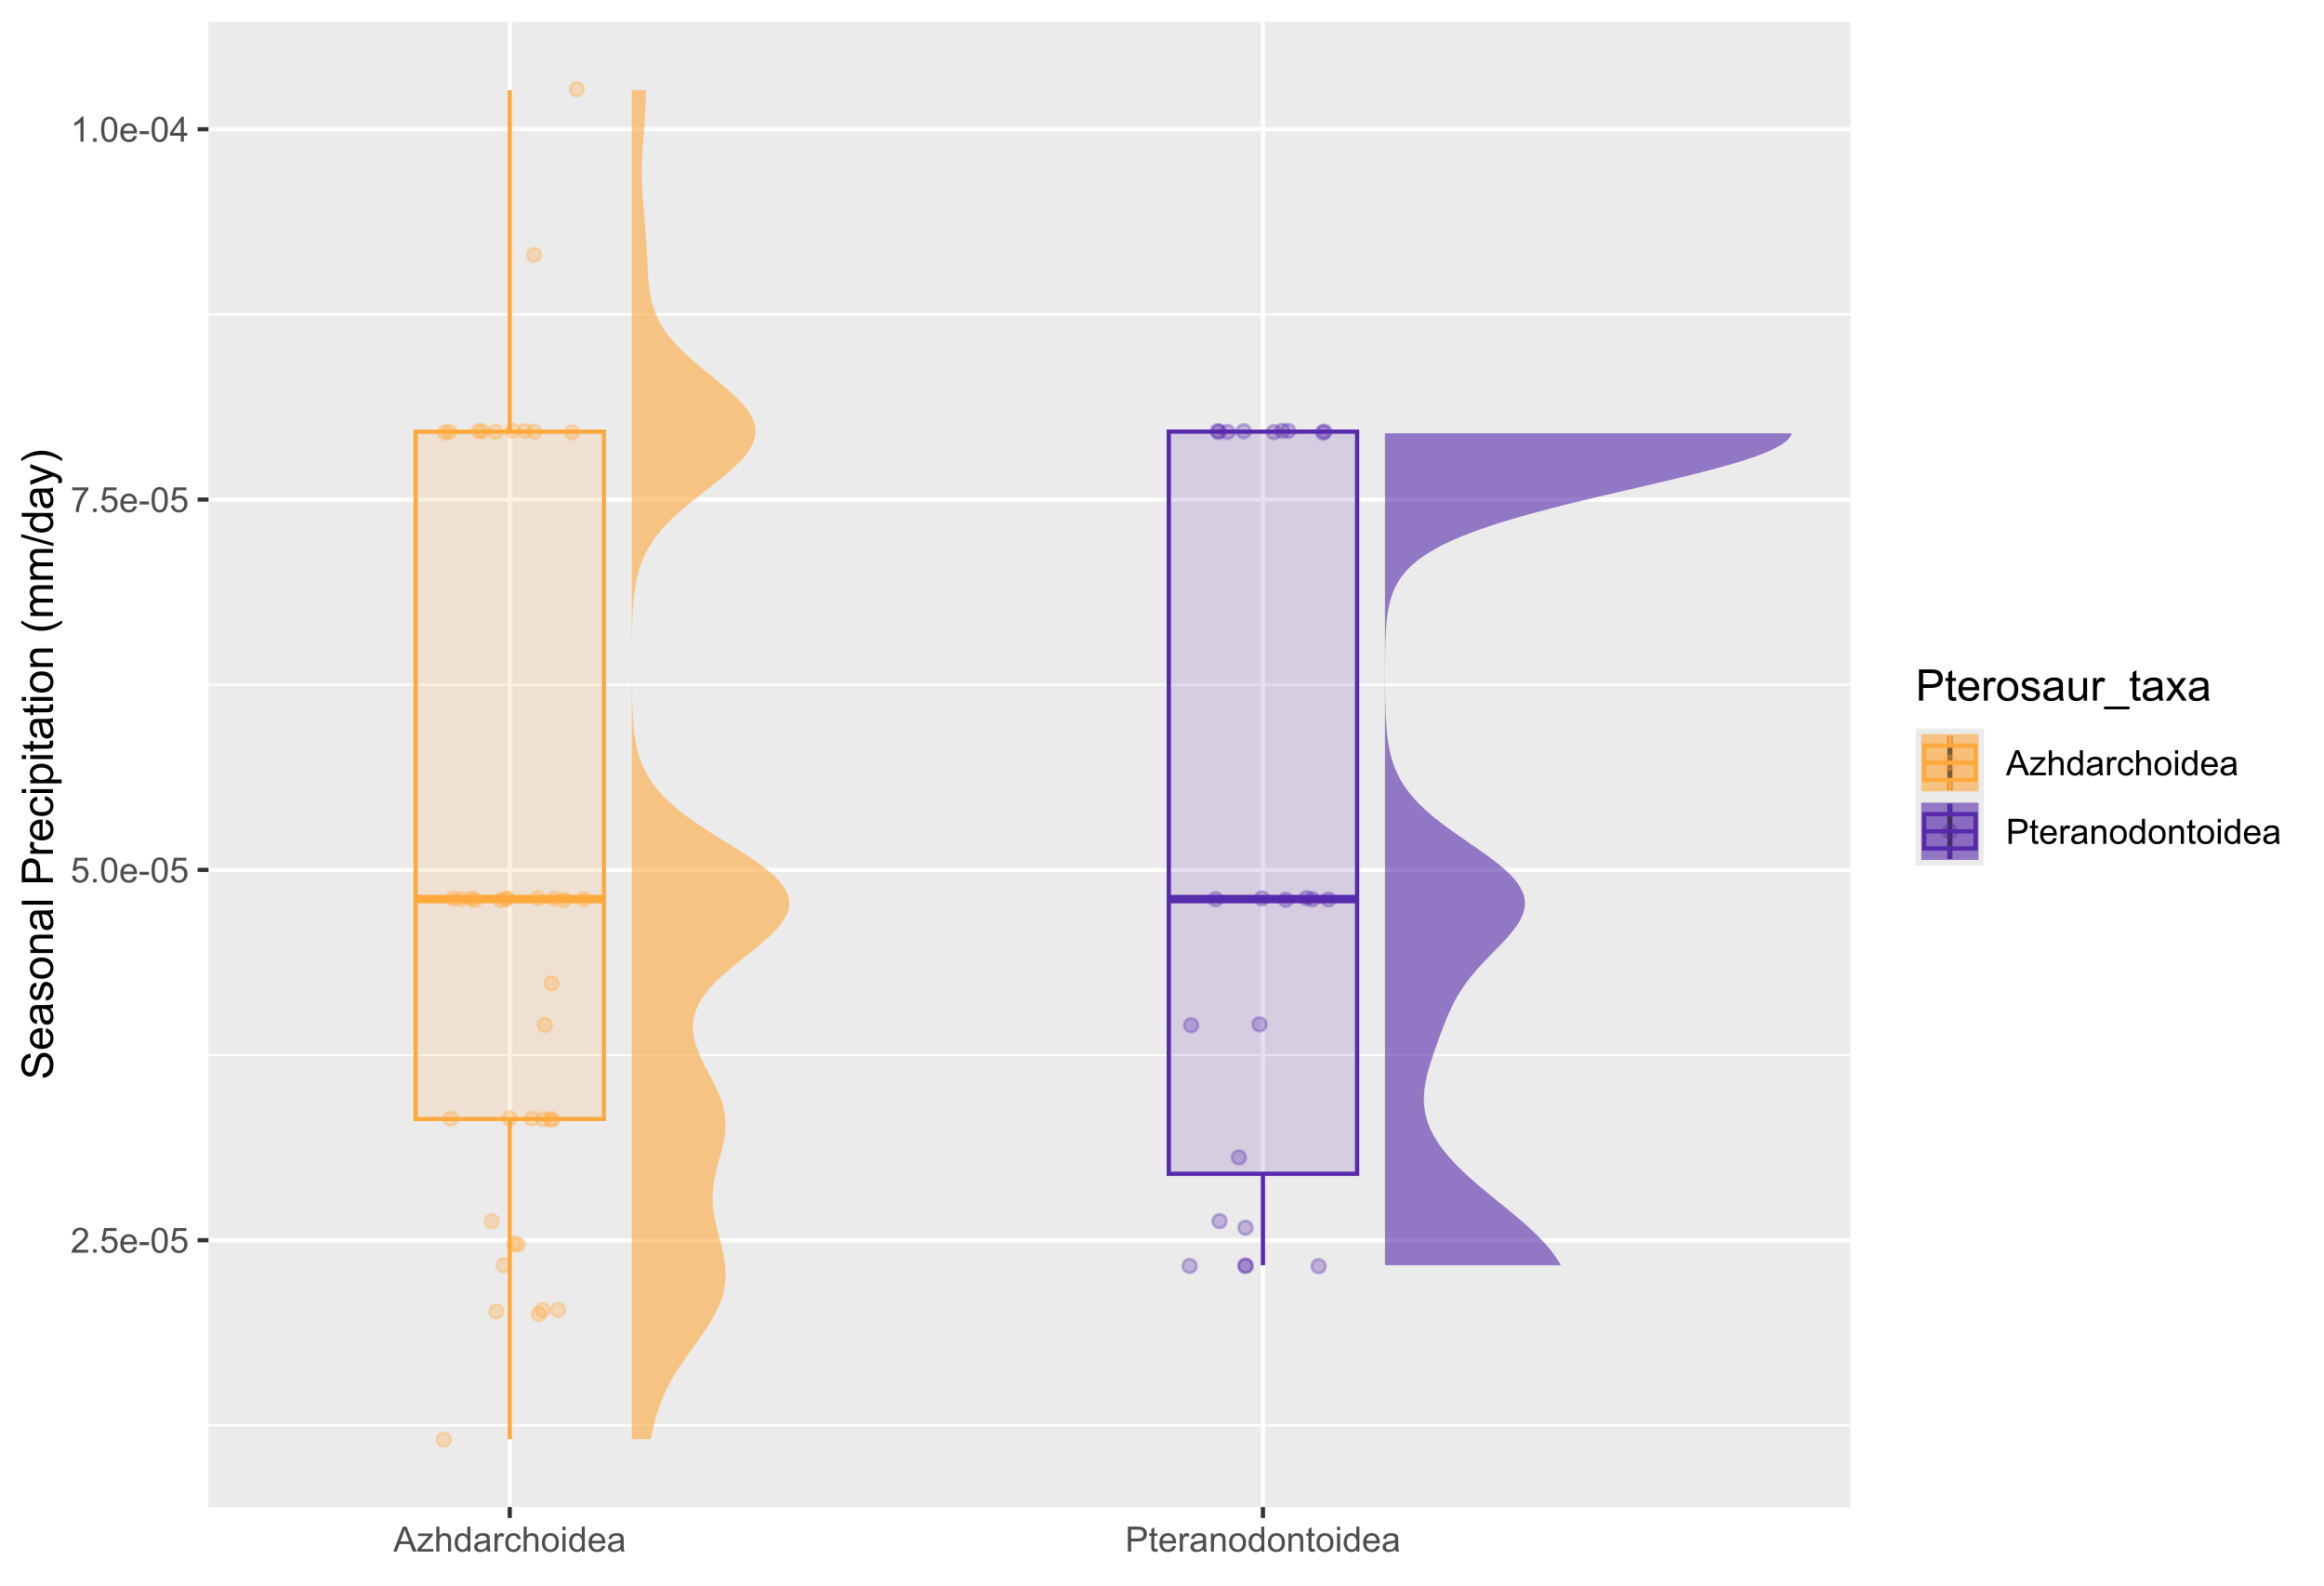 <?xml version="1.0" encoding="UTF-8"?>
<svg xmlns="http://www.w3.org/2000/svg" xmlns:xlink="http://www.w3.org/1999/xlink" width="586pt" height="400pt" viewBox="0 0 586 400" version="1.1">
<defs>
<g>
<symbol overflow="visible" id="glyph0-0">
<path style="stroke:none;" d="M 1.102 0 L 1.102 -5.5 L 5.5 -5.5 L 5.5 0 Z M 1.238 -0.137 L 5.363 -0.137 L 5.363 -5.363 L 1.238 -5.363 Z M 1.238 -0.137 "/>
</symbol>
<symbol overflow="visible" id="glyph0-1">
<path style="stroke:none;" d="M 4.43 -0.742 L 4.43 0 L 0.266 0 C 0.258 -0.188 0.289 -0.367 0.355 -0.539 C 0.461 -0.82 0.629 -1.098 0.863 -1.375 C 1.094 -1.648 1.434 -1.965 1.879 -2.328 C 2.562 -2.887 3.023 -3.332 3.266 -3.664 C 3.5 -3.988 3.621 -4.301 3.625 -4.594 C 3.621 -4.898 3.512 -5.156 3.297 -5.367 C 3.074 -5.578 2.789 -5.684 2.441 -5.684 C 2.066 -5.684 1.77 -5.57 1.547 -5.348 C 1.32 -5.125 1.207 -4.816 1.207 -4.422 L 0.414 -4.504 C 0.465 -5.094 0.668 -5.543 1.027 -5.855 C 1.379 -6.164 1.855 -6.32 2.457 -6.324 C 3.059 -6.32 3.539 -6.152 3.891 -5.82 C 4.242 -5.484 4.418 -5.07 4.422 -4.578 C 4.418 -4.32 4.367 -4.074 4.266 -3.832 C 4.164 -3.59 3.992 -3.332 3.754 -3.062 C 3.512 -2.793 3.113 -2.426 2.562 -1.957 C 2.094 -1.566 1.797 -1.301 1.664 -1.16 C 1.531 -1.02 1.422 -0.879 1.34 -0.742 Z M 4.43 -0.742 "/>
</symbol>
<symbol overflow="visible" id="glyph0-2">
<path style="stroke:none;" d="M 0.801 0 L 0.801 -0.883 L 1.68 -0.883 L 1.68 0 Z M 0.801 0 "/>
</symbol>
<symbol overflow="visible" id="glyph0-3">
<path style="stroke:none;" d="M 0.367 -1.648 L 1.176 -1.719 C 1.234 -1.32 1.375 -1.023 1.594 -0.824 C 1.812 -0.625 2.078 -0.527 2.391 -0.527 C 2.762 -0.527 3.074 -0.668 3.336 -0.949 C 3.59 -1.23 3.719 -1.602 3.723 -2.066 C 3.719 -2.504 3.594 -2.852 3.348 -3.109 C 3.098 -3.363 2.773 -3.492 2.375 -3.492 C 2.125 -3.492 1.902 -3.434 1.703 -3.32 C 1.5 -3.207 1.344 -3.062 1.23 -2.883 L 0.504 -2.977 L 1.113 -6.215 L 4.246 -6.215 L 4.246 -5.473 L 1.73 -5.473 L 1.391 -3.781 C 1.766 -4.039 2.164 -4.172 2.582 -4.176 C 3.129 -4.172 3.594 -3.98 3.973 -3.605 C 4.352 -3.223 4.539 -2.734 4.543 -2.137 C 4.539 -1.562 4.375 -1.07 4.043 -0.656 C 3.637 -0.148 3.086 0.105 2.391 0.109 C 1.816 0.105 1.348 -0.051 0.984 -0.371 C 0.621 -0.691 0.414 -1.117 0.367 -1.648 Z M 0.367 -1.648 "/>
</symbol>
<symbol overflow="visible" id="glyph0-4">
<path style="stroke:none;" d="M 3.703 -1.469 L 4.504 -1.371 C 4.375 -0.902 4.141 -0.539 3.801 -0.285 C 3.461 -0.027 3.027 0.098 2.496 0.102 C 1.828 0.098 1.297 -0.102 0.906 -0.512 C 0.512 -0.918 0.316 -1.496 0.32 -2.242 C 0.316 -3.008 0.516 -3.605 0.914 -4.031 C 1.309 -4.453 1.82 -4.664 2.453 -4.668 C 3.059 -4.664 3.555 -4.457 3.945 -4.043 C 4.328 -3.629 4.523 -3.043 4.527 -2.289 C 4.523 -2.242 4.523 -2.176 4.523 -2.086 L 1.121 -2.086 C 1.145 -1.582 1.289 -1.195 1.547 -0.93 C 1.801 -0.66 2.117 -0.527 2.5 -0.531 C 2.781 -0.527 3.023 -0.602 3.227 -0.754 C 3.426 -0.902 3.586 -1.141 3.703 -1.469 Z M 1.164 -2.719 L 3.711 -2.719 C 3.672 -3.102 3.578 -3.387 3.422 -3.582 C 3.172 -3.879 2.852 -4.031 2.461 -4.031 C 2.105 -4.031 1.805 -3.91 1.566 -3.672 C 1.32 -3.434 1.188 -3.117 1.164 -2.719 Z M 1.164 -2.719 "/>
</symbol>
<symbol overflow="visible" id="glyph0-5">
<path style="stroke:none;" d="M 0.281 -1.891 L 0.281 -2.668 L 2.656 -2.668 L 2.656 -1.891 Z M 0.281 -1.891 "/>
</symbol>
<symbol overflow="visible" id="glyph0-6">
<path style="stroke:none;" d="M 0.367 -3.105 C 0.363 -3.848 0.438 -4.445 0.594 -4.902 C 0.742 -5.355 0.973 -5.707 1.277 -5.953 C 1.578 -6.199 1.957 -6.32 2.418 -6.324 C 2.754 -6.32 3.051 -6.254 3.309 -6.121 C 3.562 -5.984 3.773 -5.789 3.938 -5.531 C 4.102 -5.273 4.23 -4.961 4.328 -4.594 C 4.422 -4.227 4.469 -3.73 4.473 -3.105 C 4.469 -2.367 4.395 -1.77 4.242 -1.316 C 4.09 -0.859 3.863 -0.508 3.562 -0.262 C 3.258 -0.016 2.875 0.105 2.418 0.109 C 1.809 0.105 1.332 -0.109 0.988 -0.547 C 0.57 -1.066 0.363 -1.922 0.367 -3.105 Z M 1.16 -3.105 C 1.16 -2.07 1.281 -1.379 1.523 -1.039 C 1.766 -0.695 2.062 -0.527 2.418 -0.527 C 2.773 -0.527 3.074 -0.699 3.316 -1.043 C 3.559 -1.387 3.68 -2.074 3.68 -3.105 C 3.68 -4.145 3.559 -4.832 3.316 -5.172 C 3.074 -5.512 2.77 -5.684 2.41 -5.684 C 2.051 -5.684 1.77 -5.531 1.559 -5.234 C 1.293 -4.844 1.16 -4.137 1.16 -3.105 Z M 1.16 -3.105 "/>
</symbol>
<symbol overflow="visible" id="glyph0-7">
<path style="stroke:none;" d="M 0.418 -5.473 L 0.418 -6.219 L 4.496 -6.219 L 4.496 -5.617 C 4.09 -5.188 3.691 -4.621 3.301 -3.914 C 2.902 -3.203 2.602 -2.473 2.391 -1.73 C 2.234 -1.199 2.133 -0.625 2.094 0 L 1.297 0 C 1.305 -0.492 1.402 -1.09 1.59 -1.793 C 1.773 -2.496 2.043 -3.172 2.391 -3.824 C 2.738 -4.477 3.109 -5.027 3.504 -5.473 Z M 0.418 -5.473 "/>
</symbol>
<symbol overflow="visible" id="glyph0-8">
<path style="stroke:none;" d="M 3.277 0 L 2.504 0 L 2.504 -4.93 C 2.316 -4.75 2.074 -4.574 1.773 -4.395 C 1.469 -4.215 1.195 -4.082 0.957 -3.996 L 0.957 -4.742 C 1.387 -4.941 1.766 -5.188 2.09 -5.48 C 2.414 -5.77 2.645 -6.051 2.781 -6.324 L 3.277 -6.324 Z M 3.277 0 "/>
</symbol>
<symbol overflow="visible" id="glyph0-9">
<path style="stroke:none;" d="M 2.844 0 L 2.844 -1.508 L 0.113 -1.508 L 0.113 -2.219 L 2.988 -6.301 L 3.617 -6.301 L 3.617 -2.219 L 4.469 -2.219 L 4.469 -1.508 L 3.617 -1.508 L 3.617 0 Z M 2.844 -2.219 L 2.844 -5.059 L 0.871 -2.219 Z M 2.844 -2.219 "/>
</symbol>
<symbol overflow="visible" id="glyph0-10">
<path style="stroke:none;" d="M -0.012 0 L 2.406 -6.301 L 3.305 -6.301 L 5.883 0 L 4.934 0 L 4.199 -1.906 L 1.562 -1.906 L 0.871 0 Z M 1.805 -2.586 L 3.941 -2.586 L 3.281 -4.332 C 3.078 -4.855 2.93 -5.293 2.836 -5.637 C 2.754 -5.23 2.641 -4.828 2.496 -4.434 Z M 1.805 -2.586 "/>
</symbol>
<symbol overflow="visible" id="glyph0-11">
<path style="stroke:none;" d="M 0.172 0 L 0.172 -0.629 L 3.078 -3.961 C 2.742 -3.945 2.453 -3.938 2.203 -3.938 L 0.344 -3.938 L 0.344 -4.562 L 4.074 -4.562 L 4.074 -4.051 L 1.602 -1.156 L 1.125 -0.629 C 1.469 -0.648 1.793 -0.66 2.102 -0.664 L 4.211 -0.664 L 4.211 0 Z M 0.172 0 "/>
</symbol>
<symbol overflow="visible" id="glyph0-12">
<path style="stroke:none;" d="M 0.578 0 L 0.578 -6.301 L 1.352 -6.301 L 1.352 -4.039 C 1.711 -4.453 2.168 -4.664 2.719 -4.668 C 3.055 -4.664 3.348 -4.598 3.602 -4.465 C 3.848 -4.332 4.027 -4.148 4.137 -3.914 C 4.242 -3.68 4.293 -3.336 4.297 -2.891 L 4.297 0 L 3.523 0 L 3.523 -2.891 C 3.52 -3.273 3.438 -3.555 3.27 -3.734 C 3.102 -3.906 2.863 -3.996 2.562 -4 C 2.328 -3.996 2.113 -3.938 1.914 -3.82 C 1.711 -3.703 1.566 -3.543 1.48 -3.34 C 1.391 -3.137 1.348 -2.855 1.352 -2.496 L 1.352 0 Z M 0.578 0 "/>
</symbol>
<symbol overflow="visible" id="glyph0-13">
<path style="stroke:none;" d="M 3.539 0 L 3.539 -0.574 C 3.25 -0.125 2.824 0.098 2.266 0.102 C 1.898 0.098 1.562 0 1.262 -0.199 C 0.953 -0.398 0.719 -0.676 0.551 -1.039 C 0.383 -1.395 0.297 -1.809 0.301 -2.277 C 0.297 -2.73 0.375 -3.145 0.527 -3.516 C 0.68 -3.887 0.906 -4.172 1.211 -4.371 C 1.512 -4.566 1.852 -4.664 2.23 -4.668 C 2.5 -4.664 2.746 -4.605 2.965 -4.492 C 3.18 -4.375 3.352 -4.223 3.488 -4.039 L 3.488 -6.301 L 4.258 -6.301 L 4.258 0 Z M 1.094 -2.277 C 1.09 -1.691 1.215 -1.254 1.465 -0.965 C 1.711 -0.672 2 -0.527 2.336 -0.531 C 2.672 -0.527 2.961 -0.664 3.199 -0.945 C 3.434 -1.219 3.551 -1.641 3.555 -2.211 C 3.551 -2.832 3.43 -3.293 3.191 -3.586 C 2.949 -3.879 2.652 -4.023 2.305 -4.027 C 1.957 -4.023 1.672 -3.883 1.441 -3.605 C 1.207 -3.32 1.09 -2.879 1.094 -2.277 Z M 1.094 -2.277 "/>
</symbol>
<symbol overflow="visible" id="glyph0-14">
<path style="stroke:none;" d="M 3.559 -0.562 C 3.27 -0.32 2.996 -0.148 2.73 -0.047 C 2.465 0.051 2.18 0.098 1.879 0.102 C 1.375 0.098 0.988 -0.02 0.719 -0.266 C 0.449 -0.508 0.316 -0.82 0.316 -1.203 C 0.316 -1.422 0.367 -1.629 0.469 -1.816 C 0.57 -2 0.703 -2.148 0.871 -2.262 C 1.031 -2.371 1.215 -2.453 1.426 -2.516 C 1.574 -2.551 1.805 -2.59 2.113 -2.629 C 2.734 -2.703 3.195 -2.793 3.492 -2.895 C 3.492 -3 3.492 -3.066 3.496 -3.098 C 3.492 -3.41 3.418 -3.633 3.277 -3.766 C 3.074 -3.938 2.781 -4.023 2.398 -4.027 C 2.031 -4.023 1.762 -3.961 1.59 -3.836 C 1.414 -3.707 1.289 -3.48 1.207 -3.16 L 0.453 -3.262 C 0.516 -3.582 0.629 -3.844 0.789 -4.043 C 0.945 -4.242 1.172 -4.395 1.473 -4.504 C 1.77 -4.609 2.117 -4.664 2.508 -4.668 C 2.898 -4.664 3.215 -4.617 3.457 -4.527 C 3.699 -4.434 3.879 -4.32 3.996 -4.184 C 4.109 -4.043 4.188 -3.867 4.238 -3.656 C 4.258 -3.523 4.27 -3.285 4.273 -2.945 L 4.273 -1.914 C 4.27 -1.191 4.289 -0.734 4.324 -0.547 C 4.355 -0.352 4.418 -0.172 4.52 0 L 3.711 0 C 3.629 -0.16 3.578 -0.348 3.559 -0.562 Z M 3.492 -2.289 C 3.211 -2.172 2.789 -2.074 2.23 -2 C 1.91 -1.949 1.684 -1.898 1.555 -1.844 C 1.422 -1.785 1.32 -1.699 1.25 -1.59 C 1.176 -1.477 1.141 -1.355 1.145 -1.227 C 1.141 -1.016 1.219 -0.844 1.379 -0.707 C 1.531 -0.57 1.762 -0.504 2.062 -0.504 C 2.359 -0.504 2.621 -0.566 2.855 -0.699 C 3.086 -0.824 3.258 -1.004 3.367 -1.234 C 3.449 -1.406 3.492 -1.664 3.492 -2.008 Z M 3.492 -2.289 "/>
</symbol>
<symbol overflow="visible" id="glyph0-15">
<path style="stroke:none;" d="M 0.57 0 L 0.57 -4.562 L 1.266 -4.562 L 1.266 -3.871 C 1.445 -4.191 1.609 -4.406 1.758 -4.512 C 1.906 -4.613 2.07 -4.664 2.258 -4.668 C 2.516 -4.664 2.781 -4.582 3.051 -4.418 L 2.785 -3.699 C 2.59 -3.809 2.402 -3.867 2.219 -3.867 C 2.047 -3.867 1.895 -3.816 1.762 -3.715 C 1.625 -3.613 1.527 -3.473 1.473 -3.293 C 1.383 -3.016 1.34 -2.715 1.344 -2.391 L 1.344 0 Z M 0.57 0 "/>
</symbol>
<symbol overflow="visible" id="glyph0-16">
<path style="stroke:none;" d="M 3.559 -1.672 L 4.32 -1.574 C 4.234 -1.047 4.023 -0.637 3.68 -0.34 C 3.336 -0.047 2.914 0.098 2.418 0.102 C 1.793 0.098 1.293 -0.102 0.914 -0.508 C 0.531 -0.914 0.34 -1.5 0.344 -2.266 C 0.34 -2.754 0.422 -3.184 0.586 -3.559 C 0.75 -3.926 0.996 -4.203 1.332 -4.391 C 1.664 -4.57 2.027 -4.664 2.422 -4.668 C 2.914 -4.664 3.32 -4.539 3.641 -4.289 C 3.953 -4.039 4.156 -3.684 4.246 -3.223 L 3.492 -3.105 C 3.422 -3.41 3.293 -3.641 3.113 -3.797 C 2.926 -3.953 2.707 -4.031 2.453 -4.031 C 2.062 -4.031 1.746 -3.891 1.504 -3.609 C 1.258 -3.328 1.137 -2.887 1.141 -2.285 C 1.137 -1.672 1.254 -1.227 1.492 -0.949 C 1.723 -0.668 2.027 -0.527 2.41 -0.531 C 2.711 -0.527 2.965 -0.621 3.172 -0.809 C 3.371 -0.996 3.5 -1.281 3.559 -1.672 Z M 3.559 -1.672 "/>
</symbol>
<symbol overflow="visible" id="glyph0-17">
<path style="stroke:none;" d="M 0.293 -2.281 C 0.293 -3.125 0.527 -3.754 0.996 -4.16 C 1.387 -4.496 1.863 -4.664 2.434 -4.668 C 3.059 -4.664 3.57 -4.457 3.969 -4.051 C 4.363 -3.637 4.562 -3.07 4.566 -2.348 C 4.562 -1.758 4.477 -1.297 4.301 -0.961 C 4.125 -0.625 3.867 -0.363 3.535 -0.176 C 3.195 0.008 2.828 0.098 2.434 0.102 C 1.789 0.098 1.273 -0.102 0.883 -0.512 C 0.488 -0.918 0.293 -1.508 0.293 -2.281 Z M 1.086 -2.281 C 1.082 -1.695 1.211 -1.258 1.469 -0.969 C 1.723 -0.672 2.043 -0.527 2.434 -0.531 C 2.812 -0.527 3.133 -0.672 3.391 -0.969 C 3.645 -1.258 3.773 -1.707 3.773 -2.309 C 3.773 -2.871 3.645 -3.297 3.387 -3.59 C 3.129 -3.879 2.809 -4.023 2.434 -4.027 C 2.043 -4.023 1.723 -3.879 1.469 -3.594 C 1.211 -3.301 1.082 -2.863 1.086 -2.281 Z M 1.086 -2.281 "/>
</symbol>
<symbol overflow="visible" id="glyph0-18">
<path style="stroke:none;" d="M 0.586 -5.41 L 0.586 -6.301 L 1.359 -6.301 L 1.359 -5.41 Z M 0.586 0 L 0.586 -4.562 L 1.359 -4.562 L 1.359 0 Z M 0.586 0 "/>
</symbol>
<symbol overflow="visible" id="glyph0-19">
<path style="stroke:none;" d="M 0.68 0 L 0.68 -6.301 L 3.055 -6.301 C 3.469 -6.297 3.789 -6.277 4.012 -6.238 C 4.32 -6.184 4.578 -6.086 4.789 -5.941 C 4.996 -5.797 5.168 -5.594 5.297 -5.336 C 5.422 -5.074 5.484 -4.789 5.488 -4.477 C 5.484 -3.941 5.312 -3.488 4.977 -3.117 C 4.633 -2.746 4.02 -2.559 3.129 -2.562 L 1.512 -2.562 L 1.512 0 Z M 1.512 -3.305 L 3.141 -3.305 C 3.68 -3.305 4.062 -3.402 4.289 -3.605 C 4.516 -3.801 4.629 -4.086 4.629 -4.453 C 4.629 -4.715 4.559 -4.938 4.426 -5.129 C 4.289 -5.312 4.117 -5.438 3.902 -5.5 C 3.762 -5.535 3.5 -5.555 3.125 -5.555 L 1.512 -5.555 Z M 1.512 -3.305 "/>
</symbol>
<symbol overflow="visible" id="glyph0-20">
<path style="stroke:none;" d="M 2.27 -0.691 L 2.379 -0.008 C 2.16 0.039 1.965 0.059 1.797 0.059 C 1.512 0.059 1.293 0.016 1.141 -0.074 C 0.984 -0.16 0.875 -0.277 0.816 -0.422 C 0.75 -0.566 0.719 -0.871 0.723 -1.336 L 0.723 -3.961 L 0.156 -3.961 L 0.156 -4.562 L 0.723 -4.562 L 0.723 -5.695 L 1.492 -6.156 L 1.492 -4.562 L 2.27 -4.562 L 2.27 -3.961 L 1.492 -3.961 L 1.492 -1.293 C 1.488 -1.07 1.5 -0.93 1.531 -0.867 C 1.555 -0.805 1.602 -0.754 1.664 -0.715 C 1.727 -0.676 1.812 -0.656 1.93 -0.66 C 2.012 -0.656 2.125 -0.668 2.27 -0.691 Z M 2.27 -0.691 "/>
</symbol>
<symbol overflow="visible" id="glyph0-21">
<path style="stroke:none;" d="M 0.578 0 L 0.578 -4.562 L 1.277 -4.562 L 1.277 -3.914 C 1.609 -4.414 2.09 -4.664 2.727 -4.668 C 3 -4.664 3.254 -4.613 3.484 -4.52 C 3.715 -4.418 3.887 -4.289 4.004 -4.129 C 4.113 -3.969 4.195 -3.777 4.246 -3.559 C 4.273 -3.41 4.289 -3.16 4.289 -2.805 L 4.289 0 L 3.516 0 L 3.516 -2.777 C 3.516 -3.09 3.484 -3.324 3.426 -3.484 C 3.363 -3.637 3.258 -3.762 3.105 -3.855 C 2.949 -3.949 2.77 -3.996 2.566 -3.996 C 2.234 -3.996 1.949 -3.891 1.711 -3.68 C 1.469 -3.469 1.348 -3.07 1.352 -2.492 L 1.352 0 Z M 0.578 0 "/>
</symbol>
<symbol overflow="visible" id="glyph1-0">
<path style="stroke:none;" d="M 0 -1.375 L -6.875 -1.375 L -6.875 -6.875 L 0 -6.875 Z M -0.172 -1.547 L -0.172 -6.703 L -6.703 -6.703 L -6.703 -1.547 Z M -0.172 -1.547 "/>
</symbol>
<symbol overflow="visible" id="glyph1-1">
<path style="stroke:none;" d="M -2.531 -0.496 L -2.617 -1.477 C -2.219 -1.523 -1.895 -1.629 -1.645 -1.801 C -1.391 -1.969 -1.188 -2.234 -1.031 -2.594 C -0.875 -2.949 -0.797 -3.352 -0.801 -3.805 C -0.797 -4.195 -0.855 -4.547 -0.977 -4.855 C -1.094 -5.156 -1.258 -5.383 -1.465 -5.535 C -1.668 -5.68 -1.891 -5.754 -2.137 -5.758 C -2.383 -5.754 -2.598 -5.684 -2.785 -5.543 C -2.965 -5.398 -3.121 -5.16 -3.25 -4.836 C -3.328 -4.617 -3.457 -4.148 -3.633 -3.43 C -3.805 -2.703 -3.969 -2.199 -4.125 -1.914 C -4.32 -1.535 -4.562 -1.254 -4.859 -1.07 C -5.148 -0.887 -5.477 -0.797 -5.84 -0.797 C -6.234 -0.797 -6.605 -0.906 -6.953 -1.133 C -7.297 -1.355 -7.559 -1.688 -7.738 -2.121 C -7.914 -2.555 -8.004 -3.035 -8.008 -3.566 C -8.004 -4.148 -7.91 -4.664 -7.727 -5.109 C -7.535 -5.555 -7.258 -5.898 -6.895 -6.141 C -6.527 -6.379 -6.113 -6.508 -5.656 -6.527 L -5.582 -5.527 C -6.078 -5.469 -6.453 -5.289 -6.707 -4.98 C -6.961 -4.668 -7.09 -4.211 -7.09 -3.609 C -7.09 -2.977 -6.973 -2.516 -6.742 -2.23 C -6.512 -1.941 -6.234 -1.797 -5.906 -1.801 C -5.625 -1.797 -5.391 -1.898 -5.211 -2.105 C -5.023 -2.301 -4.836 -2.824 -4.648 -3.676 C -4.453 -4.52 -4.289 -5.102 -4.148 -5.418 C -3.934 -5.875 -3.664 -6.215 -3.34 -6.434 C -3.016 -6.652 -2.641 -6.762 -2.223 -6.762 C -1.801 -6.762 -1.406 -6.641 -1.039 -6.402 C -0.664 -6.16 -0.379 -5.816 -0.176 -5.367 C 0.027 -4.918 0.129 -4.41 0.133 -3.852 C 0.129 -3.133 0.027 -2.535 -0.176 -2.059 C -0.383 -1.574 -0.695 -1.199 -1.113 -0.926 C -1.531 -0.652 -2.004 -0.508 -2.531 -0.496 Z M -2.531 -0.496 "/>
</symbol>
<symbol overflow="visible" id="glyph1-2">
<path style="stroke:none;" d="M -1.836 -4.629 L -1.715 -5.629 C -1.125 -5.469 -0.672 -5.176 -0.352 -4.75 C -0.031 -4.324 0.129 -3.781 0.129 -3.121 C 0.129 -2.281 -0.125 -1.617 -0.641 -1.133 C -1.152 -0.641 -1.875 -0.398 -2.805 -0.402 C -3.762 -0.398 -4.504 -0.645 -5.035 -1.145 C -5.562 -1.637 -5.828 -2.277 -5.832 -3.066 C -5.828 -3.824 -5.57 -4.449 -5.051 -4.934 C -4.531 -5.418 -3.801 -5.66 -2.863 -5.66 C -2.805 -5.66 -2.719 -5.656 -2.605 -5.656 L -2.605 -1.402 C -1.977 -1.434 -1.496 -1.613 -1.164 -1.934 C -0.828 -2.25 -0.66 -2.645 -0.664 -3.125 C -0.66 -3.477 -0.754 -3.781 -0.941 -4.031 C -1.125 -4.281 -1.422 -4.48 -1.836 -4.629 Z M -3.398 -1.457 L -3.398 -4.641 C -3.879 -4.598 -4.238 -4.473 -4.48 -4.273 C -4.852 -3.961 -5.039 -3.562 -5.039 -3.078 C -5.039 -2.629 -4.891 -2.258 -4.594 -1.957 C -4.297 -1.652 -3.898 -1.484 -3.398 -1.457 Z M -3.398 -1.457 "/>
</symbol>
<symbol overflow="visible" id="glyph1-3">
<path style="stroke:none;" d="M -0.703 -4.445 C -0.398 -4.086 -0.184 -3.742 -0.059 -3.414 C 0.066 -3.082 0.129 -2.727 0.129 -2.348 C 0.129 -1.719 -0.023 -1.238 -0.328 -0.902 C -0.633 -0.566 -1.023 -0.398 -1.504 -0.398 C -1.781 -0.398 -2.035 -0.461 -2.27 -0.586 C -2.496 -0.711 -2.684 -0.875 -2.824 -1.086 C -2.965 -1.289 -3.07 -1.523 -3.141 -1.785 C -3.191 -1.969 -3.238 -2.254 -3.289 -2.641 C -3.375 -3.418 -3.488 -3.992 -3.621 -4.367 C -3.754 -4.367 -3.836 -4.371 -3.871 -4.371 C -4.266 -4.371 -4.543 -4.277 -4.703 -4.098 C -4.918 -3.848 -5.027 -3.48 -5.031 -2.996 C -5.027 -2.539 -4.949 -2.203 -4.793 -1.988 C -4.633 -1.77 -4.352 -1.609 -3.949 -1.508 L -4.078 -0.562 C -4.48 -0.648 -4.805 -0.789 -5.055 -0.988 C -5.301 -1.184 -5.492 -1.469 -5.629 -1.844 C -5.762 -2.215 -5.828 -2.645 -5.832 -3.137 C -5.828 -3.621 -5.773 -4.02 -5.66 -4.324 C -5.543 -4.629 -5.398 -4.852 -5.227 -4.996 C -5.055 -5.137 -4.836 -5.238 -4.57 -5.297 C -4.406 -5.328 -4.109 -5.344 -3.68 -5.344 L -2.391 -5.344 C -1.492 -5.344 -0.922 -5.363 -0.684 -5.406 C -0.445 -5.445 -0.219 -5.527 0 -5.648 L 0 -4.641 C -0.199 -4.539 -0.434 -4.473 -0.703 -4.445 Z M -2.863 -4.367 C -2.719 -4.012 -2.598 -3.488 -2.496 -2.789 C -2.438 -2.391 -2.371 -2.109 -2.301 -1.945 C -2.227 -1.781 -2.121 -1.652 -1.988 -1.562 C -1.848 -1.473 -1.695 -1.43 -1.531 -1.43 C -1.27 -1.43 -1.055 -1.527 -0.887 -1.723 C -0.711 -1.918 -0.625 -2.203 -0.629 -2.578 C -0.625 -2.949 -0.707 -3.277 -0.871 -3.57 C -1.031 -3.859 -1.254 -4.074 -1.543 -4.211 C -1.754 -4.312 -2.078 -4.363 -2.508 -4.367 Z M -2.863 -4.367 "/>
</symbol>
<symbol overflow="visible" id="glyph1-4">
<path style="stroke:none;" d="M -1.703 -0.34 L -1.852 -1.293 C -1.469 -1.344 -1.172 -1.492 -0.969 -1.742 C -0.762 -1.984 -0.66 -2.328 -0.664 -2.773 C -0.66 -3.211 -0.75 -3.539 -0.934 -3.758 C -1.113 -3.969 -1.328 -4.078 -1.574 -4.082 C -1.789 -4.078 -1.961 -3.984 -2.09 -3.797 C -2.172 -3.664 -2.281 -3.332 -2.418 -2.809 C -2.594 -2.098 -2.75 -1.609 -2.883 -1.336 C -3.012 -1.062 -3.191 -0.852 -3.422 -0.711 C -3.652 -0.566 -3.906 -0.496 -4.188 -0.5 C -4.441 -0.496 -4.676 -0.555 -4.895 -0.672 C -5.105 -0.785 -5.289 -0.945 -5.438 -1.148 C -5.547 -1.297 -5.637 -1.5 -5.715 -1.762 C -5.789 -2.02 -5.828 -2.301 -5.832 -2.602 C -5.828 -3.047 -5.766 -3.438 -5.637 -3.777 C -5.508 -4.113 -5.332 -4.363 -5.113 -4.527 C -4.891 -4.688 -4.598 -4.797 -4.234 -4.859 L -4.102 -3.914 C -4.395 -3.871 -4.621 -3.746 -4.789 -3.543 C -4.953 -3.336 -5.039 -3.043 -5.039 -2.668 C -5.039 -2.223 -4.965 -1.906 -4.816 -1.719 C -4.668 -1.523 -4.496 -1.43 -4.301 -1.434 C -4.176 -1.43 -4.062 -1.469 -3.965 -1.551 C -3.859 -1.629 -3.773 -1.754 -3.707 -1.922 C -3.668 -2.016 -3.586 -2.301 -3.461 -2.777 C -3.273 -3.461 -3.121 -3.938 -3.008 -4.207 C -2.891 -4.477 -2.723 -4.688 -2.5 -4.844 C -2.277 -4.996 -2.004 -5.074 -1.676 -5.074 C -1.352 -5.074 -1.047 -4.98 -0.766 -4.793 C -0.48 -4.605 -0.262 -4.332 -0.105 -3.98 C 0.051 -3.621 0.129 -3.223 0.129 -2.777 C 0.129 -2.035 -0.023 -1.469 -0.332 -1.082 C -0.641 -0.691 -1.098 -0.445 -1.703 -0.34 Z M -1.703 -0.34 "/>
</symbol>
<symbol overflow="visible" id="glyph1-5">
<path style="stroke:none;" d="M -2.852 -0.367 C -3.906 -0.363 -4.688 -0.656 -5.199 -1.246 C -5.617 -1.734 -5.828 -2.332 -5.832 -3.039 C -5.828 -3.82 -5.574 -4.461 -5.062 -4.961 C -4.547 -5.457 -3.836 -5.707 -2.934 -5.711 C -2.195 -5.707 -1.617 -5.598 -1.199 -5.379 C -0.777 -5.156 -0.449 -4.832 -0.219 -4.414 C 0.016 -3.992 0.129 -3.535 0.129 -3.039 C 0.129 -2.238 -0.125 -1.594 -0.637 -1.105 C -1.148 -0.609 -1.887 -0.363 -2.852 -0.367 Z M -2.852 -1.359 C -2.121 -1.359 -1.574 -1.516 -1.211 -1.836 C -0.844 -2.152 -0.66 -2.555 -0.664 -3.039 C -0.66 -3.516 -0.844 -3.914 -1.211 -4.234 C -1.574 -4.551 -2.133 -4.711 -2.883 -4.715 C -3.586 -4.711 -4.117 -4.551 -4.484 -4.234 C -4.844 -3.91 -5.027 -3.512 -5.031 -3.039 C -5.027 -2.555 -4.848 -2.152 -4.488 -1.836 C -4.129 -1.516 -3.582 -1.359 -2.852 -1.359 Z M -2.852 -1.359 "/>
</symbol>
<symbol overflow="visible" id="glyph1-6">
<path style="stroke:none;" d="M 0 -0.727 L -5.703 -0.727 L -5.703 -1.594 L -4.895 -1.594 C -5.516 -2.012 -5.828 -2.617 -5.832 -3.41 C -5.828 -3.754 -5.766 -4.066 -5.645 -4.355 C -5.52 -4.641 -5.359 -4.859 -5.16 -5.004 C -4.957 -5.145 -4.719 -5.242 -4.445 -5.305 C -4.266 -5.336 -3.953 -5.355 -3.508 -5.359 L 0 -5.359 L 0 -4.395 L -3.469 -4.395 C -3.863 -4.395 -4.156 -4.355 -4.352 -4.281 C -4.543 -4.203 -4.699 -4.07 -4.82 -3.879 C -4.934 -3.688 -4.992 -3.461 -4.996 -3.207 C -4.992 -2.793 -4.859 -2.438 -4.602 -2.141 C -4.336 -1.836 -3.844 -1.688 -3.117 -1.691 L 0 -1.691 Z M 0 -0.727 "/>
</symbol>
<symbol overflow="visible" id="glyph1-7">
<path style="stroke:none;" d="M 0 -0.703 L -7.875 -0.703 L -7.875 -1.672 L 0 -1.672 Z M 0 -0.703 "/>
</symbol>
<symbol overflow="visible" id="glyph1-8">
<path style="stroke:none;" d=""/>
</symbol>
<symbol overflow="visible" id="glyph1-9">
<path style="stroke:none;" d="M 0 -0.848 L -7.875 -0.848 L -7.875 -3.82 C -7.875 -4.34 -7.848 -4.738 -7.797 -5.016 C -7.73 -5.402 -7.609 -5.727 -7.43 -5.988 C -7.25 -6.25 -6.996 -6.461 -6.672 -6.621 C -6.344 -6.777 -5.984 -6.855 -5.598 -6.859 C -4.926 -6.855 -4.359 -6.641 -3.895 -6.219 C -3.43 -5.789 -3.199 -5.02 -3.199 -3.91 L -3.203 -1.891 L 0 -1.891 Z M -4.129 -1.891 L -4.129 -3.926 C -4.125 -4.598 -4.25 -5.074 -4.504 -5.359 C -4.754 -5.641 -5.105 -5.781 -5.562 -5.785 C -5.891 -5.781 -6.176 -5.699 -6.41 -5.535 C -6.645 -5.367 -6.797 -5.148 -6.875 -4.875 C -6.918 -4.699 -6.941 -4.375 -6.945 -3.906 L -6.945 -1.891 Z M -4.129 -1.891 "/>
</symbol>
<symbol overflow="visible" id="glyph1-10">
<path style="stroke:none;" d="M 0 -0.715 L -5.703 -0.715 L -5.703 -1.586 L -4.84 -1.586 C -5.242 -1.805 -5.508 -2.008 -5.637 -2.199 C -5.766 -2.383 -5.828 -2.59 -5.832 -2.82 C -5.828 -3.141 -5.727 -3.473 -5.523 -3.812 L -4.625 -3.48 C -4.762 -3.242 -4.832 -3.004 -4.836 -2.773 C -4.832 -2.555 -4.77 -2.363 -4.645 -2.199 C -4.516 -2.027 -4.34 -1.91 -4.113 -1.844 C -3.77 -1.73 -3.391 -1.676 -2.984 -1.68 L 0 -1.68 Z M 0 -0.715 "/>
</symbol>
<symbol overflow="visible" id="glyph1-11">
<path style="stroke:none;" d="M -2.09 -4.445 L -1.965 -5.398 C -1.309 -5.289 -0.797 -5.023 -0.426 -4.598 C -0.055 -4.168 0.129 -3.645 0.129 -3.023 C 0.129 -2.242 -0.125 -1.613 -0.637 -1.141 C -1.145 -0.664 -1.875 -0.426 -2.832 -0.43 C -3.441 -0.426 -3.98 -0.527 -4.445 -0.734 C -4.906 -0.938 -5.254 -1.25 -5.484 -1.668 C -5.715 -2.082 -5.828 -2.535 -5.832 -3.031 C -5.828 -3.645 -5.672 -4.152 -5.363 -4.547 C -5.047 -4.941 -4.602 -5.191 -4.027 -5.305 L -3.883 -4.367 C -4.262 -4.273 -4.551 -4.117 -4.746 -3.891 C -4.941 -3.664 -5.039 -3.387 -5.039 -3.066 C -5.039 -2.574 -4.863 -2.18 -4.516 -1.879 C -4.164 -1.57 -3.613 -1.418 -2.859 -1.422 C -2.09 -1.418 -1.531 -1.566 -1.184 -1.863 C -0.836 -2.156 -0.66 -2.539 -0.664 -3.012 C -0.66 -3.391 -0.777 -3.707 -1.012 -3.961 C -1.242 -4.215 -1.602 -4.375 -2.09 -4.445 Z M -2.09 -4.445 "/>
</symbol>
<symbol overflow="visible" id="glyph1-12">
<path style="stroke:none;" d="M -6.762 -0.73 L -7.875 -0.73 L -7.875 -1.699 L -6.762 -1.699 Z M 0 -0.73 L -5.703 -0.73 L -5.703 -1.699 L 0 -1.695 Z M 0 -0.73 "/>
</symbol>
<symbol overflow="visible" id="glyph1-13">
<path style="stroke:none;" d="M 2.188 -0.727 L -5.703 -0.727 L -5.703 -1.605 L -4.961 -1.605 C -5.25 -1.812 -5.469 -2.047 -5.613 -2.309 C -5.758 -2.57 -5.828 -2.887 -5.832 -3.262 C -5.828 -3.746 -5.703 -4.176 -5.457 -4.551 C -5.203 -4.922 -4.852 -5.203 -4.395 -5.391 C -3.938 -5.578 -3.438 -5.672 -2.895 -5.676 C -2.309 -5.672 -1.781 -5.566 -1.316 -5.359 C -0.848 -5.148 -0.488 -4.844 -0.242 -4.449 C 0.008 -4.047 0.129 -3.629 0.129 -3.191 C 0.129 -2.867 0.062 -2.578 -0.074 -2.32 C -0.207 -2.062 -0.379 -1.852 -0.59 -1.691 L 2.188 -1.691 Z M -2.82 -1.602 C -2.082 -1.598 -1.539 -1.746 -1.191 -2.047 C -0.836 -2.34 -0.66 -2.699 -0.664 -3.125 C -0.66 -3.551 -0.844 -3.918 -1.211 -4.227 C -1.574 -4.531 -2.137 -4.688 -2.898 -4.688 C -3.625 -4.688 -4.168 -4.535 -4.531 -4.238 C -4.891 -3.938 -5.074 -3.582 -5.074 -3.168 C -5.074 -2.754 -4.879 -2.391 -4.496 -2.074 C -4.109 -1.758 -3.551 -1.598 -2.82 -1.602 Z M -2.82 -1.602 "/>
</symbol>
<symbol overflow="visible" id="glyph1-14">
<path style="stroke:none;" d="M -0.863 -2.836 L -0.012 -2.977 C 0.043 -2.703 0.07 -2.457 0.074 -2.246 C 0.07 -1.891 0.02 -1.621 -0.09 -1.43 C -0.199 -1.234 -0.348 -1.098 -0.527 -1.02 C -0.707 -0.941 -1.086 -0.902 -1.672 -0.902 L -4.953 -0.902 L -4.953 -0.195 L -5.703 -0.195 L -5.703 -0.902 L -7.117 -0.902 L -7.695 -1.863 L -5.703 -1.863 L -5.703 -2.836 L -4.953 -2.836 L -4.953 -1.863 L -1.617 -1.863 C -1.34 -1.863 -1.16 -1.879 -1.082 -1.914 C -1 -1.945 -0.938 -2 -0.895 -2.078 C -0.848 -2.152 -0.824 -2.262 -0.828 -2.41 C -0.824 -2.516 -0.836 -2.66 -0.863 -2.836 Z M -0.863 -2.836 "/>
</symbol>
<symbol overflow="visible" id="glyph1-15">
<path style="stroke:none;" d="M 2.316 -2.574 C 1.637 -2.035 0.852 -1.586 -0.047 -1.219 C -0.949 -0.852 -1.883 -0.668 -2.852 -0.668 C -3.699 -0.668 -4.516 -0.805 -5.301 -1.078 C -6.203 -1.398 -7.105 -1.895 -8.008 -2.574 L -8.008 -3.266 C -7.262 -2.828 -6.73 -2.543 -6.414 -2.406 C -5.918 -2.184 -5.402 -2.012 -4.867 -1.891 C -4.195 -1.734 -3.523 -1.656 -2.848 -1.66 C -1.121 -1.656 0.598 -2.191 2.316 -3.266 Z M 2.316 -2.574 "/>
</symbol>
<symbol overflow="visible" id="glyph1-16">
<path style="stroke:none;" d="M 0 -0.727 L -5.703 -0.727 L -5.703 -1.59 L -4.902 -1.59 C -5.18 -1.766 -5.406 -2.004 -5.578 -2.305 C -5.746 -2.598 -5.828 -2.938 -5.832 -3.32 C -5.828 -3.738 -5.742 -4.086 -5.566 -4.359 C -5.391 -4.629 -5.145 -4.816 -4.836 -4.93 C -5.496 -5.379 -5.828 -5.969 -5.832 -6.691 C -5.828 -7.254 -5.672 -7.688 -5.363 -7.996 C -5.047 -8.297 -4.566 -8.449 -3.914 -8.453 L 0 -8.453 L 0 -7.492 L -3.594 -7.492 C -3.977 -7.488 -4.254 -7.457 -4.426 -7.398 C -4.594 -7.332 -4.734 -7.219 -4.84 -7.059 C -4.941 -6.891 -4.992 -6.695 -4.996 -6.477 C -4.992 -6.07 -4.859 -5.738 -4.594 -5.477 C -4.328 -5.211 -3.898 -5.078 -3.312 -5.082 L 0 -5.082 L 0 -4.113 L -3.707 -4.113 C -4.133 -4.113 -4.453 -4.031 -4.672 -3.875 C -4.883 -3.715 -4.992 -3.461 -4.996 -3.105 C -4.992 -2.832 -4.922 -2.578 -4.781 -2.348 C -4.637 -2.117 -4.426 -1.949 -4.152 -1.848 C -3.875 -1.738 -3.477 -1.688 -2.961 -1.691 L 0 -1.691 Z M 0 -0.727 "/>
</symbol>
<symbol overflow="visible" id="glyph1-17">
<path style="stroke:none;" d="M 0.133 0 L -8.008 -2.281 L -8.008 -3.055 L 0.133 -0.777 Z M 0.133 0 "/>
</symbol>
<symbol overflow="visible" id="glyph1-18">
<path style="stroke:none;" d="M 0 -4.426 L -0.719 -4.426 C -0.152 -4.059 0.129 -3.527 0.129 -2.832 C 0.129 -2.371 0.004 -1.953 -0.246 -1.574 C -0.496 -1.191 -0.844 -0.895 -1.297 -0.688 C -1.742 -0.477 -2.262 -0.375 -2.848 -0.375 C -3.414 -0.375 -3.93 -0.469 -4.395 -0.66 C -4.859 -0.848 -5.215 -1.133 -5.461 -1.516 C -5.707 -1.895 -5.828 -2.32 -5.832 -2.789 C -5.828 -3.133 -5.758 -3.438 -5.613 -3.707 C -5.469 -3.973 -5.277 -4.191 -5.047 -4.359 L -7.875 -4.363 L -7.875 -5.324 L 0 -5.324 Z M -2.848 -1.371 C -2.113 -1.371 -1.566 -1.523 -1.207 -1.832 C -0.844 -2.137 -0.66 -2.5 -0.664 -2.922 C -0.66 -3.34 -0.836 -3.699 -1.184 -3.996 C -1.527 -4.293 -2.055 -4.441 -2.766 -4.441 C -3.547 -4.441 -4.117 -4.289 -4.484 -3.988 C -4.844 -3.688 -5.027 -3.316 -5.031 -2.879 C -5.027 -2.445 -4.852 -2.086 -4.504 -1.801 C -4.152 -1.512 -3.602 -1.371 -2.848 -1.371 Z M -2.848 -1.371 "/>
</symbol>
<symbol overflow="visible" id="glyph1-19">
<path style="stroke:none;" d="M 2.195 -0.684 L 1.289 -0.574 C 1.344 -0.785 1.371 -0.969 1.375 -1.129 C 1.371 -1.34 1.336 -1.512 1.266 -1.641 C 1.195 -1.77 1.094 -1.875 0.969 -1.961 C 0.867 -2.02 0.629 -2.117 0.246 -2.258 C 0.191 -2.27 0.113 -2.301 0.012 -2.344 L -5.703 -0.176 L -5.703 -1.219 L -2.402 -2.406 C -1.98 -2.559 -1.539 -2.695 -1.078 -2.82 C -1.523 -2.926 -1.957 -3.059 -2.379 -3.219 L -5.703 -4.438 L -5.703 -5.402 L 0.098 -3.234 C 0.719 -3 1.148 -2.816 1.391 -2.691 C 1.707 -2.516 1.941 -2.32 2.094 -2.098 C 2.238 -1.875 2.312 -1.609 2.316 -1.305 C 2.312 -1.117 2.273 -0.91 2.195 -0.684 Z M 2.195 -0.684 "/>
</symbol>
<symbol overflow="visible" id="glyph1-20">
<path style="stroke:none;" d="M 2.316 -1.359 L 2.316 -0.664 C 0.598 -1.734 -1.121 -2.273 -2.848 -2.273 C -3.52 -2.273 -4.188 -2.195 -4.852 -2.043 C -5.387 -1.918 -5.902 -1.746 -6.398 -1.531 C -6.719 -1.387 -7.254 -1.102 -8.008 -0.668 L -8.008 -1.359 C -7.105 -2.031 -6.203 -2.527 -5.301 -2.852 C -4.516 -3.125 -3.699 -3.262 -2.852 -3.266 C -1.883 -3.262 -0.949 -3.078 -0.047 -2.707 C 0.852 -2.336 1.637 -1.887 2.316 -1.359 Z M 2.316 -1.359 "/>
</symbol>
<symbol overflow="visible" id="glyph2-0">
<path style="stroke:none;" d="M 1.375 0 L 1.375 -6.875 L 6.875 -6.875 L 6.875 0 Z M 1.547 -0.172 L 6.703 -0.172 L 6.703 -6.703 L 1.547 -6.703 Z M 1.547 -0.172 "/>
</symbol>
<symbol overflow="visible" id="glyph2-1">
<path style="stroke:none;" d="M 0.848 0 L 0.848 -7.875 L 3.82 -7.875 C 4.34 -7.875 4.738 -7.848 5.016 -7.797 C 5.402 -7.73 5.727 -7.609 5.988 -7.43 C 6.25 -7.25 6.461 -6.996 6.621 -6.672 C 6.777 -6.344 6.855 -5.984 6.859 -5.598 C 6.855 -4.926 6.641 -4.359 6.219 -3.898 C 5.789 -3.43 5.02 -3.199 3.91 -3.203 L 1.891 -3.203 L 1.891 0 Z M 1.891 -4.129 L 3.926 -4.129 C 4.598 -4.125 5.074 -4.25 5.359 -4.504 C 5.641 -4.754 5.781 -5.105 5.785 -5.562 C 5.781 -5.891 5.699 -6.176 5.535 -6.41 C 5.367 -6.645 5.148 -6.797 4.875 -6.875 C 4.699 -6.918 4.375 -6.941 3.906 -6.945 L 1.891 -6.945 Z M 1.891 -4.129 "/>
</symbol>
<symbol overflow="visible" id="glyph2-2">
<path style="stroke:none;" d="M 2.836 -0.863 L 2.977 -0.012 C 2.703 0.043 2.457 0.07 2.246 0.074 C 1.891 0.07 1.621 0.02 1.43 -0.09 C 1.234 -0.199 1.098 -0.348 1.02 -0.527 C 0.941 -0.707 0.902 -1.086 0.902 -1.672 L 0.902 -4.953 L 0.195 -4.953 L 0.195 -5.703 L 0.902 -5.703 L 0.902 -7.117 L 1.863 -7.695 L 1.863 -5.703 L 2.836 -5.703 L 2.836 -4.953 L 1.863 -4.953 L 1.863 -1.617 C 1.863 -1.34 1.879 -1.16 1.914 -1.086 C 1.945 -1.004 2 -0.941 2.078 -0.898 C 2.152 -0.848 2.262 -0.824 2.41 -0.828 C 2.516 -0.824 2.66 -0.836 2.836 -0.863 Z M 2.836 -0.863 "/>
</symbol>
<symbol overflow="visible" id="glyph2-3">
<path style="stroke:none;" d="M 4.629 -1.836 L 5.629 -1.715 C 5.469 -1.125 5.176 -0.672 4.75 -0.352 C 4.324 -0.031 3.781 0.129 3.121 0.129 C 2.281 0.129 1.617 -0.125 1.133 -0.641 C 0.641 -1.152 0.398 -1.875 0.402 -2.805 C 0.398 -3.762 0.645 -4.504 1.145 -5.035 C 1.637 -5.562 2.277 -5.828 3.066 -5.832 C 3.824 -5.828 4.449 -5.57 4.934 -5.051 C 5.418 -4.531 5.66 -3.801 5.66 -2.863 C 5.66 -2.805 5.656 -2.719 5.656 -2.605 L 1.402 -2.605 C 1.434 -1.977 1.613 -1.496 1.934 -1.164 C 2.25 -0.828 2.645 -0.66 3.125 -0.664 C 3.477 -0.66 3.781 -0.754 4.031 -0.945 C 4.281 -1.129 4.48 -1.426 4.629 -1.836 Z M 1.457 -3.398 L 4.641 -3.398 C 4.598 -3.879 4.473 -4.238 4.273 -4.48 C 3.961 -4.852 3.562 -5.039 3.078 -5.039 C 2.629 -5.039 2.258 -4.891 1.957 -4.594 C 1.652 -4.297 1.484 -3.898 1.457 -3.398 Z M 1.457 -3.398 "/>
</symbol>
<symbol overflow="visible" id="glyph2-4">
<path style="stroke:none;" d="M 0.715 0 L 0.715 -5.703 L 1.586 -5.703 L 1.586 -4.84 C 1.805 -5.242 2.008 -5.508 2.199 -5.637 C 2.383 -5.766 2.59 -5.828 2.82 -5.832 C 3.141 -5.828 3.473 -5.727 3.812 -5.523 L 3.48 -4.625 C 3.242 -4.762 3.004 -4.832 2.773 -4.836 C 2.555 -4.832 2.363 -4.77 2.199 -4.645 C 2.027 -4.516 1.91 -4.34 1.844 -4.113 C 1.73 -3.77 1.676 -3.391 1.68 -2.984 L 1.68 0 Z M 0.715 0 "/>
</symbol>
<symbol overflow="visible" id="glyph2-5">
<path style="stroke:none;" d="M 0.367 -2.852 C 0.363 -3.906 0.656 -4.688 1.246 -5.199 C 1.734 -5.617 2.332 -5.828 3.039 -5.832 C 3.82 -5.828 4.461 -5.574 4.961 -5.062 C 5.457 -4.547 5.707 -3.836 5.711 -2.934 C 5.707 -2.195 5.598 -1.617 5.379 -1.199 C 5.156 -0.777 4.832 -0.449 4.414 -0.219 C 3.992 0.016 3.535 0.129 3.039 0.129 C 2.238 0.129 1.594 -0.125 1.105 -0.637 C 0.609 -1.148 0.363 -1.887 0.367 -2.852 Z M 1.359 -2.852 C 1.359 -2.121 1.516 -1.574 1.836 -1.211 C 2.152 -0.844 2.555 -0.66 3.039 -0.664 C 3.516 -0.66 3.914 -0.844 4.234 -1.211 C 4.551 -1.574 4.711 -2.133 4.715 -2.883 C 4.711 -3.586 4.551 -4.117 4.234 -4.484 C 3.91 -4.844 3.512 -5.027 3.039 -5.031 C 2.555 -5.027 2.152 -4.848 1.836 -4.488 C 1.516 -4.129 1.359 -3.582 1.359 -2.852 Z M 1.359 -2.852 "/>
</symbol>
<symbol overflow="visible" id="glyph2-6">
<path style="stroke:none;" d="M 0.34 -1.703 L 1.293 -1.852 C 1.344 -1.469 1.492 -1.172 1.742 -0.969 C 1.984 -0.762 2.328 -0.66 2.773 -0.664 C 3.211 -0.66 3.539 -0.75 3.758 -0.934 C 3.969 -1.113 4.078 -1.328 4.082 -1.574 C 4.078 -1.789 3.984 -1.961 3.797 -2.09 C 3.664 -2.172 3.332 -2.281 2.809 -2.418 C 2.098 -2.594 1.605 -2.75 1.332 -2.883 C 1.055 -3.012 0.848 -3.191 0.711 -3.422 C 0.566 -3.652 0.496 -3.906 0.5 -4.188 C 0.496 -4.441 0.555 -4.676 0.672 -4.895 C 0.785 -5.105 0.945 -5.289 1.148 -5.438 C 1.297 -5.547 1.5 -5.637 1.762 -5.715 C 2.02 -5.789 2.301 -5.828 2.602 -5.832 C 3.047 -5.828 3.438 -5.766 3.777 -5.637 C 4.113 -5.508 4.363 -5.332 4.527 -5.113 C 4.688 -4.891 4.797 -4.598 4.859 -4.234 L 3.914 -4.102 C 3.871 -4.395 3.746 -4.621 3.543 -4.789 C 3.336 -4.953 3.043 -5.039 2.668 -5.039 C 2.223 -5.039 1.906 -4.965 1.719 -4.816 C 1.523 -4.668 1.43 -4.496 1.434 -4.301 C 1.43 -4.176 1.469 -4.062 1.551 -3.965 C 1.629 -3.859 1.754 -3.773 1.922 -3.707 C 2.016 -3.668 2.301 -3.586 2.777 -3.461 C 3.461 -3.273 3.938 -3.121 4.207 -3.008 C 4.477 -2.891 4.688 -2.723 4.844 -2.504 C 4.996 -2.277 5.074 -2.004 5.074 -1.676 C 5.074 -1.352 4.98 -1.047 4.793 -0.766 C 4.605 -0.48 4.332 -0.262 3.98 -0.105 C 3.621 0.051 3.223 0.129 2.777 0.129 C 2.035 0.129 1.469 -0.023 1.082 -0.332 C 0.691 -0.641 0.445 -1.098 0.34 -1.703 Z M 0.34 -1.703 "/>
</symbol>
<symbol overflow="visible" id="glyph2-7">
<path style="stroke:none;" d="M 4.445 -0.703 C 4.086 -0.398 3.742 -0.184 3.414 -0.059 C 3.082 0.066 2.727 0.129 2.348 0.129 C 1.719 0.129 1.238 -0.023 0.902 -0.328 C 0.566 -0.633 0.398 -1.023 0.398 -1.504 C 0.398 -1.781 0.461 -2.035 0.586 -2.27 C 0.711 -2.496 0.875 -2.684 1.086 -2.824 C 1.289 -2.965 1.523 -3.07 1.781 -3.141 C 1.969 -3.191 2.254 -3.238 2.641 -3.289 C 3.418 -3.375 3.992 -3.488 4.367 -3.621 C 4.367 -3.754 4.371 -3.836 4.371 -3.871 C 4.371 -4.266 4.277 -4.543 4.098 -4.703 C 3.848 -4.918 3.48 -5.027 2.996 -5.031 C 2.539 -5.027 2.203 -4.949 1.988 -4.793 C 1.77 -4.633 1.609 -4.352 1.508 -3.949 L 0.562 -4.078 C 0.648 -4.48 0.789 -4.805 0.988 -5.055 C 1.184 -5.301 1.469 -5.492 1.844 -5.629 C 2.215 -5.762 2.645 -5.828 3.137 -5.832 C 3.621 -5.828 4.02 -5.773 4.324 -5.66 C 4.629 -5.543 4.852 -5.398 4.996 -5.227 C 5.137 -5.055 5.238 -4.836 5.297 -4.57 C 5.328 -4.406 5.344 -4.109 5.344 -3.68 L 5.344 -2.391 C 5.344 -1.492 5.363 -0.922 5.406 -0.684 C 5.445 -0.445 5.527 -0.219 5.648 0 L 4.641 0 C 4.539 -0.199 4.473 -0.434 4.445 -0.703 Z M 4.367 -2.863 C 4.012 -2.719 3.488 -2.598 2.789 -2.496 C 2.391 -2.438 2.105 -2.371 1.941 -2.301 C 1.773 -2.227 1.648 -2.121 1.562 -1.988 C 1.473 -1.848 1.43 -1.695 1.43 -1.531 C 1.43 -1.27 1.527 -1.055 1.723 -0.887 C 1.918 -0.711 2.203 -0.625 2.578 -0.629 C 2.949 -0.625 3.277 -0.707 3.57 -0.871 C 3.859 -1.031 4.074 -1.254 4.211 -1.543 C 4.312 -1.754 4.363 -2.078 4.367 -2.508 Z M 4.367 -2.863 "/>
</symbol>
<symbol overflow="visible" id="glyph2-8">
<path style="stroke:none;" d="M 4.465 0 L 4.465 -0.836 C 4.02 -0.191 3.414 0.129 2.652 0.129 C 2.312 0.129 2 0.066 1.711 -0.062 C 1.418 -0.191 1.199 -0.355 1.059 -0.551 C 0.914 -0.746 0.816 -0.984 0.762 -1.266 C 0.723 -1.453 0.703 -1.754 0.703 -2.172 L 0.703 -5.703 L 1.672 -5.703 L 1.672 -2.539 C 1.668 -2.031 1.688 -1.691 1.73 -1.52 C 1.785 -1.262 1.914 -1.062 2.113 -0.922 C 2.309 -0.773 2.555 -0.703 2.848 -0.703 C 3.137 -0.703 3.406 -0.777 3.66 -0.926 C 3.914 -1.074 4.094 -1.273 4.199 -1.531 C 4.305 -1.785 4.359 -2.16 4.359 -2.648 L 4.359 -5.703 L 5.328 -5.703 L 5.328 0 Z M 4.465 0 "/>
</symbol>
<symbol overflow="visible" id="glyph2-9">
<path style="stroke:none;" d="M -0.168 2.188 L -0.168 1.488 L 6.242 1.488 L 6.242 2.188 Z M -0.168 2.188 "/>
</symbol>
<symbol overflow="visible" id="glyph2-10">
<path style="stroke:none;" d="M 0.082 0 L 2.164 -2.965 L 0.234 -5.703 L 1.445 -5.703 L 2.32 -4.367 C 2.484 -4.109 2.617 -3.898 2.719 -3.727 C 2.875 -3.961 3.02 -4.168 3.152 -4.355 L 4.113 -5.703 L 5.27 -5.703 L 3.297 -3.02 L 5.418 0 L 4.234 0 L 3.062 -1.773 L 2.75 -2.25 L 1.25 0 Z M 0.082 0 "/>
</symbol>
</g>
</defs>
<g id="surface184">
<rect x="0" y="0" width="586" height="400" style="fill:rgb(100%,100%,100%);fill-opacity:1;stroke:none;"/>
<rect x="0" y="0" width="586" height="400" style="fill:rgb(100%,100%,100%);fill-opacity:1;stroke:none;"/>
<path style="fill:none;stroke-width:1.067;stroke-linecap:round;stroke-linejoin:round;stroke:rgb(100%,100%,100%);stroke-opacity:1;stroke-miterlimit:10;" d="M 0 400 L 586 400 L 586 0 L 0 0 Z M 0 400 "/>
<path style=" stroke:none;fill-rule:nonzero;fill:rgb(92.157%,92.157%,92.157%);fill-opacity:1;" d="M 52.566 379.988 L 466.586 379.988 L 466.586 5.48 L 52.566 5.48 Z M 52.566 379.988 "/>
<path style="fill:none;stroke-width:0.533;stroke-linecap:butt;stroke-linejoin:round;stroke:rgb(100%,100%,100%);stroke-opacity:1;stroke-miterlimit:10;" d="M 52.566 359.387 L 466.586 359.387 "/>
<path style="fill:none;stroke-width:0.533;stroke-linecap:butt;stroke-linejoin:round;stroke:rgb(100%,100%,100%);stroke-opacity:1;stroke-miterlimit:10;" d="M 52.566 266.012 L 466.586 266.012 "/>
<path style="fill:none;stroke-width:0.533;stroke-linecap:butt;stroke-linejoin:round;stroke:rgb(100%,100%,100%);stroke-opacity:1;stroke-miterlimit:10;" d="M 52.566 172.641 L 466.586 172.641 "/>
<path style="fill:none;stroke-width:0.533;stroke-linecap:butt;stroke-linejoin:round;stroke:rgb(100%,100%,100%);stroke-opacity:1;stroke-miterlimit:10;" d="M 52.566 79.266 L 466.586 79.266 "/>
<path style="fill:none;stroke-width:1.067;stroke-linecap:butt;stroke-linejoin:round;stroke:rgb(100%,100%,100%);stroke-opacity:1;stroke-miterlimit:10;" d="M 52.566 312.699 L 466.586 312.699 "/>
<path style="fill:none;stroke-width:1.067;stroke-linecap:butt;stroke-linejoin:round;stroke:rgb(100%,100%,100%);stroke-opacity:1;stroke-miterlimit:10;" d="M 52.566 219.324 L 466.586 219.324 "/>
<path style="fill:none;stroke-width:1.067;stroke-linecap:butt;stroke-linejoin:round;stroke:rgb(100%,100%,100%);stroke-opacity:1;stroke-miterlimit:10;" d="M 52.566 125.953 L 466.586 125.953 "/>
<path style="fill:none;stroke-width:1.067;stroke-linecap:butt;stroke-linejoin:round;stroke:rgb(100%,100%,100%);stroke-opacity:1;stroke-miterlimit:10;" d="M 52.566 32.578 L 466.586 32.578 "/>
<path style="fill:none;stroke-width:1.067;stroke-linecap:butt;stroke-linejoin:round;stroke:rgb(100%,100%,100%);stroke-opacity:1;stroke-miterlimit:10;" d="M 128.535 379.988 L 128.535 5.48 "/>
<path style="fill:none;stroke-width:1.067;stroke-linecap:butt;stroke-linejoin:round;stroke:rgb(100%,100%,100%);stroke-opacity:1;stroke-miterlimit:10;" d="M 318.449 379.988 L 318.449 5.48 "/>
<path style=" stroke:none;fill-rule:nonzero;fill:rgb(34.118%,16.471%,67.451%);fill-opacity:0.6;" d="M 393.574 319 L 393.336 318.582 L 393.086 318.16 L 392.82 317.738 L 392.547 317.32 L 392.258 316.898 L 391.961 316.48 L 391.656 316.059 L 391.34 315.637 L 391.008 315.219 L 390.668 314.797 L 390.312 314.379 L 389.953 313.957 L 389.578 313.535 L 389.199 313.117 L 388.805 312.695 L 388.402 312.277 L 387.992 311.855 L 387.57 311.434 L 387.141 311.016 L 386.703 310.594 L 386.258 310.172 L 385.805 309.754 L 385.344 309.332 L 384.875 308.914 L 384.402 308.492 L 383.922 308.07 L 383.434 307.652 L 382.945 307.23 L 382.445 306.812 L 381.945 306.391 L 381.441 305.969 L 380.934 305.551 L 380.422 305.129 L 379.91 304.711 L 378.879 303.867 L 378.359 303.449 L 377.844 303.027 L 377.324 302.609 L 376.293 301.766 L 375.781 301.348 L 375.266 300.926 L 374.758 300.508 L 374.25 300.086 L 373.746 299.664 L 373.25 299.246 L 372.754 298.824 L 372.262 298.402 L 371.777 297.984 L 371.297 297.562 L 370.824 297.145 L 370.355 296.723 L 369.895 296.301 L 369.441 295.883 L 368.992 295.461 L 368.555 295.043 L 368.121 294.621 L 367.695 294.199 L 367.281 293.781 L 366.875 293.359 L 366.477 292.941 L 366.086 292.52 L 365.707 292.098 L 365.336 291.68 L 364.977 291.258 L 364.625 290.84 L 364.281 290.418 L 363.953 289.996 L 363.633 289.578 L 363.32 289.156 L 363.02 288.738 L 362.73 288.316 L 362.453 287.895 L 362.184 287.477 L 361.93 287.055 L 361.684 286.633 L 361.449 286.215 L 361.227 285.793 L 361.012 285.375 L 360.812 284.953 L 360.621 284.531 L 360.441 284.113 L 360.273 283.691 L 360.117 283.273 L 359.973 282.852 L 359.836 282.43 L 359.715 282.012 L 359.602 281.59 L 359.496 281.172 L 359.406 280.75 L 359.324 280.328 L 359.254 279.91 L 359.191 279.488 L 359.145 279.07 L 359.102 278.648 L 359.074 278.227 L 359.051 277.809 L 359.039 277.387 L 359.039 276.965 L 359.047 276.547 L 359.062 276.125 L 359.086 275.707 L 359.121 275.285 L 359.16 274.863 L 359.207 274.445 L 359.266 274.023 L 359.328 273.605 L 359.398 273.184 L 359.477 272.762 L 359.559 272.344 L 359.648 271.922 L 359.742 271.504 L 359.84 271.082 L 359.945 270.66 L 360.055 270.242 L 360.172 269.82 L 360.289 269.402 L 360.41 268.98 L 360.535 268.559 L 360.664 268.141 L 360.797 267.719 L 360.93 267.301 L 361.066 266.879 L 361.207 266.457 L 361.348 266.039 L 361.488 265.617 L 361.633 265.195 L 361.781 264.777 L 361.926 264.355 L 362.074 263.938 L 362.223 263.516 L 362.375 263.094 L 362.523 262.676 L 362.676 262.254 L 362.828 261.836 L 362.984 261.414 L 363.137 260.992 L 363.293 260.574 L 363.449 260.152 L 363.609 259.734 L 363.93 258.891 L 364.094 258.473 L 364.258 258.051 L 364.426 257.633 L 364.594 257.211 L 364.766 256.789 L 364.941 256.371 L 365.121 255.949 L 365.305 255.531 L 365.492 255.109 L 365.684 254.688 L 365.879 254.27 L 366.078 253.848 L 366.285 253.426 L 366.496 253.008 L 366.715 252.586 L 366.938 252.168 L 367.168 251.746 L 367.406 251.324 L 367.652 250.906 L 367.902 250.484 L 368.16 250.066 L 368.43 249.645 L 368.707 249.223 L 368.988 248.805 L 369.281 248.383 L 369.582 247.965 L 369.891 247.543 L 370.207 247.121 L 370.535 246.703 L 370.871 246.281 L 371.211 245.863 L 371.562 245.441 L 371.918 245.02 L 372.285 244.602 L 372.656 244.18 L 373.035 243.762 L 373.418 243.34 L 373.809 242.918 L 374.207 242.5 L 374.605 242.078 L 375.008 241.656 L 375.414 241.238 L 375.824 240.816 L 376.234 240.398 L 376.645 239.977 L 377.059 239.555 L 377.469 239.137 L 377.875 238.715 L 378.281 238.297 L 378.684 237.875 L 379.078 237.453 L 379.469 237.035 L 379.855 236.613 L 380.23 236.195 L 380.594 235.773 L 380.949 235.352 L 381.297 234.934 L 381.629 234.512 L 381.949 234.094 L 382.254 233.672 L 382.543 233.25 L 382.812 232.832 L 383.07 232.41 L 383.309 231.992 L 383.523 231.57 L 383.723 231.148 L 383.902 230.73 L 384.059 230.309 L 384.191 229.887 L 384.301 229.469 L 384.391 229.047 L 384.453 228.629 L 384.496 228.207 L 384.508 227.785 L 384.496 227.367 L 384.457 226.945 L 384.395 226.527 L 384.309 226.105 L 384.195 225.684 L 384.059 225.266 L 383.891 224.844 L 383.699 224.426 L 383.484 224.004 L 383.246 223.582 L 382.984 223.164 L 382.695 222.742 L 382.383 222.324 L 382.047 221.902 L 381.691 221.48 L 381.312 221.062 L 380.914 220.641 L 380.496 220.219 L 380.059 219.801 L 379.602 219.379 L 379.129 218.961 L 378.637 218.539 L 378.133 218.117 L 377.609 217.699 L 377.078 217.277 L 376.531 216.859 L 375.973 216.438 L 375.406 216.016 L 374.828 215.598 L 374.246 215.176 L 373.656 214.758 L 373.059 214.336 L 372.457 213.914 L 371.852 213.496 L 371.242 213.074 L 370.637 212.656 L 369.418 211.812 L 368.809 211.395 L 368.203 210.973 L 367.602 210.555 L 367.004 210.133 L 366.414 209.711 L 365.824 209.293 L 365.246 208.871 L 364.672 208.449 L 364.109 208.031 L 363.551 207.609 L 363.004 207.191 L 362.469 206.77 L 361.941 206.348 L 361.426 205.93 L 360.922 205.508 L 360.426 205.09 L 359.945 204.668 L 359.477 204.246 L 359.016 203.828 L 358.574 203.406 L 358.141 202.988 L 357.723 202.566 L 357.316 202.145 L 356.922 201.727 L 356.539 201.305 L 356.172 200.887 L 355.816 200.465 L 355.477 200.043 L 355.145 199.625 L 354.828 199.203 L 354.523 198.785 L 354.23 198.363 L 353.953 197.941 L 353.684 197.523 L 353.43 197.102 L 353.184 196.68 L 352.949 196.262 L 352.727 195.84 L 352.516 195.422 L 352.312 195 L 352.121 194.578 L 351.938 194.16 L 351.766 193.738 L 351.602 193.32 L 351.445 192.898 L 351.297 192.477 L 351.156 192.059 L 351.027 191.637 L 350.902 191.219 L 350.785 190.797 L 350.676 190.375 L 350.57 189.957 L 350.477 189.535 L 350.383 189.117 L 350.297 188.695 L 350.219 188.273 L 350.145 187.855 L 350.074 187.434 L 350.008 187.016 L 349.891 186.172 L 349.84 185.754 L 349.789 185.332 L 349.742 184.91 L 349.699 184.492 L 349.66 184.07 L 349.625 183.652 L 349.59 183.23 L 349.559 182.809 L 349.531 182.391 L 349.504 181.969 L 349.48 181.551 L 349.434 180.707 L 349.418 180.289 L 349.398 179.867 L 349.383 179.449 L 349.367 179.027 L 349.355 178.605 L 349.34 178.188 L 349.332 177.766 L 349.32 177.348 L 349.309 176.926 L 349.301 176.504 L 349.293 176.086 L 349.289 175.664 L 349.281 175.242 L 349.277 174.824 L 349.27 174.402 L 349.266 173.984 L 349.258 173.141 L 349.254 172.723 L 349.254 172.301 L 349.25 171.883 L 349.25 171.039 L 349.246 170.621 L 349.246 168.938 L 349.25 168.52 L 349.25 167.68 L 349.258 166.836 L 349.262 166.418 L 349.266 165.996 L 349.27 165.578 L 349.277 164.734 L 349.285 164.316 L 349.301 163.473 L 349.309 163.055 L 349.32 162.633 L 349.332 162.215 L 349.344 161.793 L 349.359 161.371 L 349.375 160.953 L 349.391 160.531 L 349.41 160.113 L 349.43 159.691 L 349.453 159.27 L 349.477 158.852 L 349.504 158.43 L 349.531 158.012 L 349.602 157.168 L 349.641 156.75 L 349.684 156.328 L 349.73 155.91 L 349.781 155.488 L 349.836 155.066 L 349.895 154.648 L 349.961 154.227 L 350.031 153.809 L 350.105 153.387 L 350.191 152.965 L 350.281 152.547 L 350.375 152.125 L 350.48 151.703 L 350.594 151.285 L 350.715 150.863 L 350.848 150.445 L 350.988 150.023 L 351.141 149.602 L 351.305 149.184 L 351.48 148.762 L 351.668 148.344 L 351.867 147.922 L 352.086 147.5 L 352.316 147.082 L 352.562 146.66 L 352.824 146.242 L 353.105 145.82 L 353.406 145.398 L 353.723 144.98 L 354.059 144.559 L 354.418 144.141 L 354.801 143.719 L 355.203 143.297 L 355.629 142.879 L 356.082 142.457 L 356.559 142.039 L 357.062 141.617 L 357.59 141.195 L 358.148 140.777 L 358.738 140.355 L 359.355 139.934 L 360.004 139.516 L 360.688 139.094 L 361.402 138.676 L 362.148 138.254 L 362.934 137.832 L 363.75 137.414 L 364.605 136.992 L 365.496 136.574 L 366.422 136.152 L 367.387 135.73 L 368.391 135.312 L 369.43 134.891 L 370.508 134.473 L 371.625 134.051 L 372.781 133.629 L 373.977 133.211 L 375.207 132.789 L 376.477 132.371 L 377.789 131.949 L 379.133 131.527 L 380.52 131.109 L 381.938 130.688 L 383.395 130.266 L 384.883 129.848 L 386.406 129.426 L 387.961 129.008 L 389.547 128.586 L 391.168 128.164 L 392.812 127.746 L 394.484 127.324 L 396.18 126.906 L 397.898 126.484 L 399.637 126.062 L 401.391 125.645 L 403.164 125.223 L 404.945 124.805 L 406.742 124.383 L 408.543 123.961 L 410.352 123.543 L 412.16 123.121 L 413.969 122.703 L 415.77 122.281 L 417.566 121.859 L 419.352 121.441 L 421.121 121.02 L 422.875 120.602 L 424.609 120.18 L 426.316 119.758 L 427.996 119.34 L 429.648 118.918 L 431.262 118.496 L 432.836 118.078 L 434.367 117.656 L 435.855 117.238 L 437.293 116.816 L 438.684 116.395 L 440.016 115.977 L 441.289 115.555 L 442.504 115.137 L 443.652 114.715 L 444.734 114.293 L 445.75 113.875 L 446.691 113.453 L 447.562 113.035 L 448.355 112.613 L 449.07 112.191 L 449.703 111.773 L 450.258 111.352 L 450.734 110.934 L 451.121 110.512 L 451.426 110.09 L 451.645 109.672 L 451.773 109.25 L 349.219 109.25 L 349.219 319 Z M 393.574 319 "/>
<path style=" stroke:none;fill-rule:nonzero;fill:rgb(100%,66.275%,23.922%);fill-opacity:0.6;" d="M 164.078 362.879 L 164.215 362.199 L 164.359 361.52 L 164.508 360.84 L 164.664 360.156 L 164.824 359.477 L 164.996 358.797 L 165.176 358.117 L 165.363 357.438 L 165.562 356.758 L 165.77 356.074 L 165.992 355.395 L 166.227 354.715 L 166.473 354.035 L 166.73 353.355 L 167 352.676 L 167.293 351.992 L 167.598 351.312 L 167.918 350.633 L 168.25 349.953 L 168.598 349.273 L 168.961 348.594 L 169.344 347.91 L 169.734 347.23 L 170.141 346.551 L 170.559 345.871 L 170.992 345.191 L 171.438 344.512 L 171.895 343.832 L 172.355 343.148 L 172.828 342.469 L 173.309 341.789 L 174.277 340.43 L 174.77 339.75 L 175.258 339.066 L 175.746 338.387 L 176.23 337.707 L 176.711 337.027 L 177.184 336.348 L 177.648 335.668 L 178.102 334.984 L 178.543 334.305 L 178.969 333.625 L 179.379 332.945 L 179.773 332.266 L 180.148 331.586 L 180.508 330.902 L 180.84 330.223 L 181.152 329.543 L 181.445 328.863 L 181.711 328.184 L 181.953 327.504 L 182.164 326.82 L 182.352 326.141 L 182.516 325.461 L 182.652 324.781 L 182.766 324.102 L 182.852 323.422 L 182.91 322.738 L 182.945 322.059 L 182.961 321.379 L 182.949 320.699 L 182.918 320.02 L 182.859 319.34 L 182.785 318.656 L 182.691 317.977 L 182.582 317.297 L 182.457 316.617 L 182.32 315.938 L 182.168 315.258 L 182.012 314.574 L 181.844 313.895 L 181.672 313.215 L 181.492 312.535 L 181.316 311.855 L 181.137 311.176 L 180.961 310.492 L 180.789 309.812 L 180.625 309.133 L 180.469 308.453 L 180.32 307.773 L 180.188 307.094 L 180.062 306.41 L 179.953 305.73 L 179.863 305.051 L 179.789 304.371 L 179.73 303.691 L 179.691 303.012 L 179.676 302.328 L 179.68 301.648 L 179.699 300.969 L 179.742 300.289 L 179.801 299.609 L 179.879 298.93 L 179.977 298.246 L 180.09 297.566 L 180.219 296.887 L 180.359 296.207 L 180.516 295.527 L 180.68 294.848 L 180.855 294.168 L 181.039 293.484 L 181.223 292.805 L 181.598 291.445 L 181.957 290.086 L 182.125 289.402 L 182.285 288.723 L 182.434 288.043 L 182.566 287.363 L 182.68 286.684 L 182.773 286.004 L 182.848 285.32 L 182.902 284.641 L 182.93 283.961 L 182.93 283.281 L 182.906 282.602 L 182.859 281.922 L 182.785 281.238 L 182.688 280.559 L 182.555 279.879 L 182.398 279.199 L 182.215 278.52 L 182.008 277.84 L 181.781 277.156 L 181.523 276.477 L 181.25 275.797 L 180.957 275.117 L 180.652 274.438 L 180.328 273.758 L 179.996 273.074 L 179.648 272.395 L 179.297 271.715 L 178.941 271.035 L 178.223 269.676 L 177.871 268.992 L 177.523 268.312 L 177.184 267.633 L 176.859 266.953 L 176.543 266.273 L 176.246 265.594 L 175.973 264.91 L 175.715 264.23 L 175.484 263.551 L 175.273 262.871 L 175.098 262.191 L 174.957 261.512 L 174.844 260.828 L 174.766 260.148 L 174.719 259.469 L 174.707 258.789 L 174.742 258.109 L 174.812 257.43 L 174.918 256.746 L 175.066 256.066 L 175.25 255.387 L 175.484 254.707 L 175.77 254.027 L 176.09 253.348 L 176.453 252.664 L 176.855 251.984 L 177.305 251.305 L 177.801 250.625 L 178.328 249.945 L 178.895 249.266 L 179.5 248.582 L 180.137 247.902 L 180.816 247.223 L 181.527 246.543 L 182.266 245.863 L 183.031 245.184 L 183.82 244.504 L 184.637 243.82 L 185.465 243.141 L 186.305 242.461 L 187.152 241.781 L 188.008 241.102 L 188.867 240.422 L 189.719 239.738 L 190.562 239.059 L 191.391 238.379 L 192.203 237.699 L 192.992 237.02 L 193.746 236.34 L 194.469 235.656 L 195.156 234.977 L 195.801 234.297 L 196.406 233.617 L 196.945 232.938 L 197.43 232.258 L 197.859 231.574 L 198.234 230.895 L 198.543 230.215 L 198.766 229.535 L 198.914 228.855 L 198.992 228.176 L 199.004 227.492 L 198.941 226.812 L 198.801 226.133 L 198.574 225.453 L 198.281 224.773 L 197.918 224.094 L 197.484 223.41 L 196.984 222.73 L 196.402 222.051 L 195.754 221.371 L 195.047 220.691 L 194.285 220.012 L 193.473 219.328 L 192.602 218.648 L 191.688 217.969 L 190.738 217.289 L 189.754 216.609 L 188.742 215.93 L 187.699 215.246 L 186.637 214.566 L 185.559 213.887 L 184.469 213.207 L 182.281 211.848 L 181.191 211.164 L 180.109 210.484 L 179.039 209.805 L 177.98 209.125 L 176.941 208.445 L 175.926 207.766 L 174.938 207.082 L 173.977 206.402 L 173.039 205.723 L 172.137 205.043 L 171.273 204.363 L 170.445 203.684 L 169.652 203 L 168.891 202.32 L 168.164 201.641 L 167.477 200.961 L 166.832 200.281 L 166.219 199.602 L 165.641 198.918 L 165.098 198.238 L 164.586 197.559 L 164.117 196.879 L 163.684 196.199 L 163.277 195.52 L 162.898 194.84 L 162.547 194.156 L 162.227 193.477 L 161.934 192.797 L 161.664 192.117 L 161.414 191.438 L 161.188 190.758 L 160.98 190.074 L 160.797 189.395 L 160.629 188.715 L 160.477 188.035 L 160.34 187.355 L 160.219 186.676 L 160.109 185.992 L 160.012 185.312 L 159.922 184.633 L 159.844 183.953 L 159.773 183.273 L 159.715 182.594 L 159.66 181.91 L 159.609 181.23 L 159.531 179.871 L 159.5 179.191 L 159.473 178.512 L 159.449 177.828 L 159.426 177.148 L 159.379 175.109 L 159.367 174.43 L 159.359 173.746 L 159.336 171.707 L 159.328 170.348 L 159.328 169.664 L 159.324 168.984 L 159.324 168.305 L 159.32 167.625 L 159.324 166.945 L 159.324 165.582 L 159.328 164.902 L 159.328 164.223 L 159.332 163.543 L 159.34 162.863 L 159.344 162.184 L 159.352 161.5 L 159.359 160.82 L 159.395 158.781 L 159.41 158.102 L 159.43 157.418 L 159.449 156.738 L 159.473 156.059 L 159.535 154.699 L 159.57 154.02 L 159.609 153.336 L 159.656 152.656 L 159.711 151.977 L 159.77 151.297 L 159.836 150.617 L 159.91 149.938 L 159.996 149.254 L 160.09 148.574 L 160.191 147.895 L 160.309 147.215 L 160.438 146.535 L 160.582 145.855 L 160.742 145.176 L 160.918 144.492 L 161.105 143.812 L 161.312 143.133 L 161.543 142.453 L 161.793 141.773 L 162.062 141.094 L 162.355 140.41 L 162.668 139.73 L 163.016 139.051 L 163.387 138.371 L 163.785 137.691 L 164.207 137.012 L 164.66 136.328 L 165.141 135.648 L 165.652 134.969 L 166.195 134.289 L 166.762 133.609 L 167.359 132.93 L 167.988 132.246 L 168.648 131.566 L 169.34 130.887 L 170.055 130.207 L 170.793 129.527 L 171.559 128.848 L 172.348 128.164 L 173.16 127.484 L 173.984 126.805 L 174.828 126.125 L 175.684 125.445 L 176.551 124.766 L 177.426 124.082 L 180.051 122.043 L 180.914 121.363 L 181.762 120.684 L 182.594 120 L 183.41 119.32 L 184.199 118.641 L 184.961 117.961 L 185.684 117.281 L 186.371 116.602 L 187.02 115.918 L 187.621 115.238 L 188.176 114.559 L 188.668 113.879 L 189.102 113.199 L 189.484 112.52 L 189.809 111.836 L 190.078 111.156 L 190.273 110.477 L 190.402 109.797 L 190.469 109.117 L 190.473 108.438 L 190.414 107.754 L 190.289 107.074 L 190.078 106.395 L 189.812 105.715 L 189.488 105.035 L 189.105 104.355 L 188.672 103.672 L 188.176 102.992 L 187.629 102.312 L 187.039 101.633 L 186.406 100.953 L 185.738 100.273 L 185.027 99.59 L 184.285 98.91 L 183.516 98.23 L 182.723 97.551 L 181.914 96.871 L 181.094 96.191 L 180.262 95.512 L 179.426 94.828 L 177.754 93.469 L 176.926 92.789 L 176.109 92.109 L 175.305 91.43 L 174.52 90.746 L 173.754 90.066 L 173.008 89.387 L 172.289 88.707 L 171.598 88.027 L 170.934 87.348 L 170.297 86.664 L 169.691 85.984 L 169.113 85.305 L 168.574 84.625 L 168.062 83.945 L 167.586 83.266 L 167.137 82.582 L 166.723 81.902 L 166.344 81.223 L 165.996 80.543 L 165.676 79.863 L 165.379 79.184 L 165.109 78.5 L 164.871 77.82 L 164.656 77.141 L 164.461 76.461 L 164.285 75.781 L 164.129 75.102 L 163.996 74.418 L 163.879 73.738 L 163.777 73.059 L 163.684 72.379 L 163.605 71.699 L 163.535 71.02 L 163.477 70.336 L 163.426 69.656 L 163.379 68.977 L 163.336 68.297 L 163.297 67.617 L 163.262 66.938 L 163.227 66.254 L 163.195 65.574 L 163.16 64.895 L 163.129 64.215 L 163.094 63.535 L 163.055 62.855 L 163.016 62.172 L 162.977 61.492 L 162.891 60.133 L 162.844 59.453 L 162.793 58.773 L 162.742 58.09 L 162.578 56.051 L 162.461 54.691 L 162.406 54.008 L 162.348 53.328 L 162.184 51.289 L 162.133 50.609 L 162.086 49.926 L 162 48.566 L 161.965 47.887 L 161.934 47.207 L 161.906 46.527 L 161.883 45.848 L 161.867 45.164 L 161.855 44.484 L 161.848 43.125 L 161.852 42.445 L 161.863 41.766 L 161.879 41.082 L 161.926 39.723 L 161.957 39.043 L 161.992 38.363 L 162.031 37.684 L 162.074 37 L 162.215 34.961 L 162.27 34.281 L 162.32 33.602 L 162.371 32.918 L 162.426 32.238 L 162.527 30.879 L 162.574 30.199 L 162.617 29.52 L 162.66 28.836 L 162.699 28.156 L 162.734 27.477 L 162.789 26.117 L 162.809 25.438 L 162.82 24.754 L 162.828 24.074 L 162.828 23.395 L 162.824 22.715 L 159.301 22.715 L 159.301 362.879 Z M 164.078 362.879 "/>
<path style="fill:none;stroke-width:2.488;stroke-linecap:butt;stroke-linejoin:round;stroke:rgb(0%,0%,0%);stroke-opacity:0.6;stroke-miterlimit:10;" d="M 128.535 226.691 L 128.535 226.691 "/>
<path style="fill:none;stroke-width:2.488;stroke-linecap:butt;stroke-linejoin:round;stroke:rgb(0%,0%,0%);stroke-opacity:0.6;stroke-miterlimit:10;" d="M 318.449 226.691 L 318.449 226.691 "/>
<path style="fill:none;stroke-width:1.067;stroke-linecap:butt;stroke-linejoin:round;stroke:rgb(100%,66.275%,23.922%);stroke-opacity:1;stroke-miterlimit:10;" d="M 128.535 108.832 L 128.535 22.715 "/>
<path style="fill:none;stroke-width:1.067;stroke-linecap:butt;stroke-linejoin:round;stroke:rgb(100%,66.275%,23.922%);stroke-opacity:1;stroke-miterlimit:10;" d="M 128.535 282.141 L 128.535 362.879 "/>
<path style="fill-rule:nonzero;fill:rgb(100%,66.275%,23.922%);fill-opacity:0.149;stroke-width:1.067;stroke-linecap:butt;stroke-linejoin:miter;stroke:rgb(100%,66.275%,23.922%);stroke-opacity:1;stroke-miterlimit:10;" d="M 104.793 108.832 L 104.793 282.141 L 152.273 282.141 L 152.273 108.832 Z M 104.793 108.832 "/>
<path style="fill:none;stroke-width:2.134;stroke-linecap:butt;stroke-linejoin:miter;stroke:rgb(100%,66.275%,23.922%);stroke-opacity:1;stroke-miterlimit:10;" d="M 104.793 226.691 L 152.273 226.691 "/>
<path style="fill:none;stroke-width:1.067;stroke-linecap:butt;stroke-linejoin:round;stroke:rgb(34.118%,16.471%,67.451%);stroke-opacity:1;stroke-miterlimit:10;" d="M 318.449 108.832 L 318.449 108.832 "/>
<path style="fill:none;stroke-width:1.067;stroke-linecap:butt;stroke-linejoin:round;stroke:rgb(34.118%,16.471%,67.451%);stroke-opacity:1;stroke-miterlimit:10;" d="M 318.449 295.949 L 318.449 319 "/>
<path style="fill-rule:nonzero;fill:rgb(34.118%,16.471%,67.451%);fill-opacity:0.149;stroke-width:1.067;stroke-linecap:butt;stroke-linejoin:miter;stroke:rgb(34.118%,16.471%,67.451%);stroke-opacity:1;stroke-miterlimit:10;" d="M 294.711 108.832 L 294.711 295.949 L 342.191 295.949 L 342.191 108.832 Z M 294.711 108.832 "/>
<path style="fill:none;stroke-width:2.134;stroke-linecap:butt;stroke-linejoin:miter;stroke:rgb(34.118%,16.471%,67.451%);stroke-opacity:1;stroke-miterlimit:10;" d="M 294.711 226.691 L 342.191 226.691 "/>
<path style="fill-rule:nonzero;fill:rgb(34.118%,16.471%,67.451%);fill-opacity:0.298;stroke-width:0.709;stroke-linecap:round;stroke-linejoin:round;stroke:rgb(34.118%,16.471%,67.451%);stroke-opacity:0.298;stroke-miterlimit:10;" d="M 311.285 108.926 C 311.285 111.246 307.805 111.246 307.805 108.926 C 307.805 106.602 311.285 106.602 311.285 108.926 "/>
<path style="fill-rule:nonzero;fill:rgb(34.118%,16.471%,67.451%);fill-opacity:0.298;stroke-width:0.709;stroke-linecap:round;stroke-linejoin:round;stroke:rgb(34.118%,16.471%,67.451%);stroke-opacity:0.298;stroke-miterlimit:10;" d="M 315.336 108.746 C 315.336 111.066 311.852 111.066 311.852 108.746 C 311.852 106.422 315.336 106.422 315.336 108.746 "/>
<path style="fill-rule:nonzero;fill:rgb(34.118%,16.471%,67.451%);fill-opacity:0.298;stroke-width:0.709;stroke-linecap:round;stroke-linejoin:round;stroke:rgb(34.118%,16.471%,67.451%);stroke-opacity:0.298;stroke-miterlimit:10;" d="M 322.961 108.965 C 322.961 111.289 319.477 111.289 319.477 108.965 C 319.477 106.645 322.961 106.645 322.961 108.965 "/>
<path style="fill-rule:nonzero;fill:rgb(34.118%,16.471%,67.451%);fill-opacity:0.298;stroke-width:0.709;stroke-linecap:round;stroke-linejoin:round;stroke:rgb(34.118%,16.471%,67.451%);stroke-opacity:0.298;stroke-miterlimit:10;" d="M 335.699 108.844 C 335.699 111.164 332.215 111.164 332.215 108.844 C 332.215 106.52 335.699 106.52 335.699 108.844 "/>
<path style="fill-rule:nonzero;fill:rgb(34.118%,16.471%,67.451%);fill-opacity:0.298;stroke-width:0.709;stroke-linecap:round;stroke-linejoin:round;stroke:rgb(34.118%,16.471%,67.451%);stroke-opacity:0.298;stroke-miterlimit:10;" d="M 308.863 108.68 C 308.863 111 305.379 111 305.379 108.68 C 305.379 106.359 308.863 106.359 308.863 108.68 "/>
<path style="fill-rule:nonzero;fill:rgb(34.118%,16.471%,67.451%);fill-opacity:0.298;stroke-width:0.709;stroke-linecap:round;stroke-linejoin:round;stroke:rgb(34.118%,16.471%,67.451%);stroke-opacity:0.298;stroke-miterlimit:10;" d="M 335.324 109.066 C 335.324 111.387 331.844 111.387 331.844 109.066 C 331.844 106.742 335.324 106.742 335.324 109.066 "/>
<path style="fill-rule:nonzero;fill:rgb(100%,66.275%,23.922%);fill-opacity:0.298;stroke-width:0.709;stroke-linecap:round;stroke-linejoin:round;stroke:rgb(100%,66.275%,23.922%);stroke-opacity:0.298;stroke-miterlimit:10;" d="M 147.164 22.504 C 147.164 24.824 143.684 24.824 143.684 22.504 C 143.684 20.18 147.164 20.18 147.164 22.504 "/>
<path style="fill-rule:nonzero;fill:rgb(100%,66.275%,23.922%);fill-opacity:0.298;stroke-width:0.709;stroke-linecap:round;stroke-linejoin:round;stroke:rgb(100%,66.275%,23.922%);stroke-opacity:0.298;stroke-miterlimit:10;" d="M 136.383 64.266 C 136.383 66.59 132.902 66.59 132.902 64.266 C 132.902 61.945 136.383 61.945 136.383 64.266 "/>
<path style="fill-rule:nonzero;fill:rgb(34.118%,16.471%,67.451%);fill-opacity:0.298;stroke-width:0.709;stroke-linecap:round;stroke-linejoin:round;stroke:rgb(34.118%,16.471%,67.451%);stroke-opacity:0.298;stroke-miterlimit:10;" d="M 325.098 108.637 C 325.098 110.961 321.613 110.961 321.613 108.637 C 321.613 106.316 325.098 106.316 325.098 108.637 "/>
<path style="fill-rule:nonzero;fill:rgb(100%,66.275%,23.922%);fill-opacity:0.298;stroke-width:0.709;stroke-linecap:round;stroke-linejoin:round;stroke:rgb(100%,66.275%,23.922%);stroke-opacity:0.298;stroke-miterlimit:10;" d="M 113.629 362.965 C 113.629 365.289 110.148 365.289 110.148 362.965 C 110.148 360.645 113.629 360.645 113.629 362.965 "/>
<path style="fill-rule:nonzero;fill:rgb(34.118%,16.471%,67.451%);fill-opacity:0.298;stroke-width:0.709;stroke-linecap:round;stroke-linejoin:round;stroke:rgb(34.118%,16.471%,67.451%);stroke-opacity:0.298;stroke-miterlimit:10;" d="M 309.023 108.926 C 309.023 111.246 305.543 111.246 305.543 108.926 C 305.543 106.602 309.023 106.602 309.023 108.926 "/>
<path style="fill-rule:nonzero;fill:rgb(100%,66.275%,23.922%);fill-opacity:0.298;stroke-width:0.709;stroke-linecap:round;stroke-linejoin:round;stroke:rgb(100%,66.275%,23.922%);stroke-opacity:0.298;stroke-miterlimit:10;" d="M 117.988 226.707 C 117.988 229.027 114.508 229.027 114.508 226.707 C 114.508 224.383 117.988 224.383 117.988 226.707 "/>
<path style="fill-rule:nonzero;fill:rgb(100%,66.275%,23.922%);fill-opacity:0.298;stroke-width:0.709;stroke-linecap:round;stroke-linejoin:round;stroke:rgb(100%,66.275%,23.922%);stroke-opacity:0.298;stroke-miterlimit:10;" d="M 137.379 226.473 C 137.379 228.793 133.898 228.793 133.898 226.473 C 133.898 224.148 137.379 224.148 137.379 226.473 "/>
<path style="fill-rule:nonzero;fill:rgb(34.118%,16.471%,67.451%);fill-opacity:0.298;stroke-width:0.709;stroke-linecap:round;stroke-linejoin:round;stroke:rgb(34.118%,16.471%,67.451%);stroke-opacity:0.298;stroke-miterlimit:10;" d="M 315.789 309.543 C 315.789 311.867 312.309 311.867 312.309 309.543 C 312.309 307.223 315.789 307.223 315.789 309.543 "/>
<path style="fill-rule:nonzero;fill:rgb(100%,66.275%,23.922%);fill-opacity:0.298;stroke-width:0.709;stroke-linecap:round;stroke-linejoin:round;stroke:rgb(100%,66.275%,23.922%);stroke-opacity:0.298;stroke-miterlimit:10;" d="M 140.523 282.203 C 140.523 284.523 137.043 284.523 137.043 282.203 C 137.043 279.879 140.523 279.879 140.523 282.203 "/>
<path style="fill-rule:nonzero;fill:rgb(100%,66.275%,23.922%);fill-opacity:0.298;stroke-width:0.709;stroke-linecap:round;stroke-linejoin:round;stroke:rgb(100%,66.275%,23.922%);stroke-opacity:0.298;stroke-miterlimit:10;" d="M 130.188 281.984 C 130.188 284.305 126.707 284.305 126.707 281.984 C 126.707 279.66 130.188 279.66 130.188 281.984 "/>
<path style="fill-rule:nonzero;fill:rgb(100%,66.275%,23.922%);fill-opacity:0.298;stroke-width:0.709;stroke-linecap:round;stroke-linejoin:round;stroke:rgb(100%,66.275%,23.922%);stroke-opacity:0.298;stroke-miterlimit:10;" d="M 138.543 330.277 C 138.543 332.598 135.059 332.598 135.059 330.277 C 135.059 327.953 138.543 327.953 138.543 330.277 "/>
<path style="fill-rule:nonzero;fill:rgb(100%,66.275%,23.922%);fill-opacity:0.298;stroke-width:0.709;stroke-linecap:round;stroke-linejoin:round;stroke:rgb(100%,66.275%,23.922%);stroke-opacity:0.298;stroke-miterlimit:10;" d="M 148.961 226.73 C 148.961 229.051 145.477 229.051 145.477 226.73 C 145.477 224.406 148.961 224.406 148.961 226.73 "/>
<path style="fill-rule:nonzero;fill:rgb(100%,66.275%,23.922%);fill-opacity:0.298;stroke-width:0.709;stroke-linecap:round;stroke-linejoin:round;stroke:rgb(100%,66.275%,23.922%);stroke-opacity:0.298;stroke-miterlimit:10;" d="M 125.719 307.918 C 125.719 310.238 122.234 310.238 122.234 307.918 C 122.234 305.594 125.719 305.594 125.719 307.918 "/>
<path style="fill-rule:nonzero;fill:rgb(100%,66.275%,23.922%);fill-opacity:0.298;stroke-width:0.709;stroke-linecap:round;stroke-linejoin:round;stroke:rgb(100%,66.275%,23.922%);stroke-opacity:0.298;stroke-miterlimit:10;" d="M 140.812 247.941 C 140.812 250.262 137.332 250.262 137.332 247.941 C 137.332 245.621 140.812 245.621 140.812 247.941 "/>
<path style="fill-rule:nonzero;fill:rgb(34.118%,16.471%,67.451%);fill-opacity:0.298;stroke-width:0.709;stroke-linecap:round;stroke-linejoin:round;stroke:rgb(34.118%,16.471%,67.451%);stroke-opacity:0.298;stroke-miterlimit:10;" d="M 336.703 226.793 C 336.703 229.113 333.223 229.113 333.223 226.793 C 333.223 224.469 336.703 224.469 336.703 226.793 "/>
<path style="fill-rule:nonzero;fill:rgb(34.118%,16.471%,67.451%);fill-opacity:0.298;stroke-width:0.709;stroke-linecap:round;stroke-linejoin:round;stroke:rgb(34.118%,16.471%,67.451%);stroke-opacity:0.298;stroke-miterlimit:10;" d="M 309.258 307.891 C 309.258 310.215 305.777 310.215 305.777 307.891 C 305.777 305.57 309.258 305.57 309.258 307.891 "/>
<path style="fill-rule:nonzero;fill:rgb(34.118%,16.471%,67.451%);fill-opacity:0.298;stroke-width:0.709;stroke-linecap:round;stroke-linejoin:round;stroke:rgb(34.118%,16.471%,67.451%);stroke-opacity:0.298;stroke-miterlimit:10;" d="M 325.953 226.859 C 325.953 229.184 322.473 229.184 322.473 226.859 C 322.473 224.539 325.953 224.539 325.953 226.859 "/>
<path style="fill-rule:nonzero;fill:rgb(100%,66.275%,23.922%);fill-opacity:0.298;stroke-width:0.709;stroke-linecap:round;stroke-linejoin:round;stroke:rgb(100%,66.275%,23.922%);stroke-opacity:0.298;stroke-miterlimit:10;" d="M 116.055 226.574 C 116.055 228.895 112.57 228.895 112.57 226.574 C 112.57 224.254 116.055 224.254 116.055 226.574 "/>
<path style="fill-rule:nonzero;fill:rgb(100%,66.275%,23.922%);fill-opacity:0.298;stroke-width:0.709;stroke-linecap:round;stroke-linejoin:round;stroke:rgb(100%,66.275%,23.922%);stroke-opacity:0.298;stroke-miterlimit:10;" d="M 121.434 226.906 C 121.434 229.227 117.949 229.227 117.949 226.906 C 117.949 224.586 121.434 224.586 121.434 226.906 "/>
<path style="fill-rule:nonzero;fill:rgb(34.118%,16.471%,67.451%);fill-opacity:0.298;stroke-width:0.709;stroke-linecap:round;stroke-linejoin:round;stroke:rgb(34.118%,16.471%,67.451%);stroke-opacity:0.298;stroke-miterlimit:10;" d="M 315.867 319.145 C 315.867 321.465 312.383 321.465 312.383 319.145 C 312.383 316.824 315.867 316.824 315.867 319.145 "/>
<path style="fill-rule:nonzero;fill:rgb(34.118%,16.471%,67.451%);fill-opacity:0.298;stroke-width:0.709;stroke-linecap:round;stroke-linejoin:round;stroke:rgb(34.118%,16.471%,67.451%);stroke-opacity:0.298;stroke-miterlimit:10;" d="M 301.711 319.203 C 301.711 321.523 298.227 321.523 298.227 319.203 C 298.227 316.879 301.711 316.879 301.711 319.203 "/>
<path style="fill-rule:nonzero;fill:rgb(34.118%,16.471%,67.451%);fill-opacity:0.298;stroke-width:0.709;stroke-linecap:round;stroke-linejoin:round;stroke:rgb(34.118%,16.471%,67.451%);stroke-opacity:0.298;stroke-miterlimit:10;" d="M 315.727 319.148 C 315.727 321.469 312.242 321.469 312.242 319.148 C 312.242 316.824 315.727 316.824 315.727 319.148 "/>
<path style="fill-rule:nonzero;fill:rgb(34.118%,16.471%,67.451%);fill-opacity:0.298;stroke-width:0.709;stroke-linecap:round;stroke-linejoin:round;stroke:rgb(34.118%,16.471%,67.451%);stroke-opacity:0.298;stroke-miterlimit:10;" d="M 334.234 319.25 C 334.234 321.57 330.75 321.57 330.75 319.25 C 330.75 316.93 334.234 316.93 334.234 319.25 "/>
<path style="fill-rule:nonzero;fill:rgb(34.118%,16.471%,67.451%);fill-opacity:0.298;stroke-width:0.709;stroke-linecap:round;stroke-linejoin:round;stroke:rgb(34.118%,16.471%,67.451%);stroke-opacity:0.298;stroke-miterlimit:10;" d="M 314.129 291.836 C 314.129 294.16 310.645 294.16 310.645 291.836 C 310.645 289.516 314.129 289.516 314.129 291.836 "/>
<path style="fill-rule:nonzero;fill:rgb(100%,66.275%,23.922%);fill-opacity:0.298;stroke-width:0.709;stroke-linecap:round;stroke-linejoin:round;stroke:rgb(100%,66.275%,23.922%);stroke-opacity:0.298;stroke-miterlimit:10;" d="M 129.594 226.48 C 129.594 228.801 126.113 228.801 126.113 226.48 C 126.113 224.16 129.594 224.16 129.594 226.48 "/>
<path style="fill-rule:nonzero;fill:rgb(100%,66.275%,23.922%);fill-opacity:0.298;stroke-width:0.709;stroke-linecap:round;stroke-linejoin:round;stroke:rgb(100%,66.275%,23.922%);stroke-opacity:0.298;stroke-miterlimit:10;" d="M 134.059 108.672 C 134.059 110.996 130.574 110.996 130.574 108.672 C 130.574 106.352 134.059 106.352 134.059 108.672 "/>
<path style="fill-rule:nonzero;fill:rgb(34.118%,16.471%,67.451%);fill-opacity:0.298;stroke-width:0.709;stroke-linecap:round;stroke-linejoin:round;stroke:rgb(34.118%,16.471%,67.451%);stroke-opacity:0.298;stroke-miterlimit:10;" d="M 319.945 226.523 C 319.945 228.848 316.465 228.848 316.465 226.523 C 316.465 224.203 319.945 224.203 319.945 226.523 "/>
<path style="fill-rule:nonzero;fill:rgb(34.118%,16.471%,67.451%);fill-opacity:0.298;stroke-width:0.709;stroke-linecap:round;stroke-linejoin:round;stroke:rgb(34.118%,16.471%,67.451%);stroke-opacity:0.298;stroke-miterlimit:10;" d="M 308.273 226.719 C 308.273 229.039 304.793 229.039 304.793 226.719 C 304.793 224.395 308.273 224.395 308.273 226.719 "/>
<path style="fill-rule:nonzero;fill:rgb(34.118%,16.471%,67.451%);fill-opacity:0.298;stroke-width:0.709;stroke-linecap:round;stroke-linejoin:round;stroke:rgb(34.118%,16.471%,67.451%);stroke-opacity:0.298;stroke-miterlimit:10;" d="M 332.629 226.742 C 332.629 229.066 329.145 229.066 329.145 226.742 C 329.145 224.422 332.629 224.422 332.629 226.742 "/>
<path style="fill-rule:nonzero;fill:rgb(34.118%,16.471%,67.451%);fill-opacity:0.298;stroke-width:0.709;stroke-linecap:round;stroke-linejoin:round;stroke:rgb(34.118%,16.471%,67.451%);stroke-opacity:0.298;stroke-miterlimit:10;" d="M 326.59 108.656 C 326.59 110.977 323.109 110.977 323.109 108.656 C 323.109 106.332 326.59 106.332 326.59 108.656 "/>
<path style="fill-rule:nonzero;fill:rgb(100%,66.275%,23.922%);fill-opacity:0.298;stroke-width:0.709;stroke-linecap:round;stroke-linejoin:round;stroke:rgb(100%,66.275%,23.922%);stroke-opacity:0.298;stroke-miterlimit:10;" d="M 141.453 226.633 C 141.453 228.957 137.969 228.957 137.969 226.633 C 137.969 224.312 141.453 224.312 141.453 226.633 "/>
<path style="fill-rule:nonzero;fill:rgb(100%,66.275%,23.922%);fill-opacity:0.298;stroke-width:0.709;stroke-linecap:round;stroke-linejoin:round;stroke:rgb(100%,66.275%,23.922%);stroke-opacity:0.298;stroke-miterlimit:10;" d="M 115.383 282.051 C 115.383 284.375 111.902 284.375 111.902 282.051 C 111.902 279.73 115.383 279.73 115.383 282.051 "/>
<path style="fill-rule:nonzero;fill:rgb(100%,66.275%,23.922%);fill-opacity:0.298;stroke-width:0.709;stroke-linecap:round;stroke-linejoin:round;stroke:rgb(100%,66.275%,23.922%);stroke-opacity:0.298;stroke-miterlimit:10;" d="M 138.773 282.223 C 138.773 284.543 135.289 284.543 135.289 282.223 C 135.289 279.898 138.773 279.898 138.773 282.223 "/>
<path style="fill-rule:nonzero;fill:rgb(100%,66.275%,23.922%);fill-opacity:0.298;stroke-width:0.709;stroke-linecap:round;stroke-linejoin:round;stroke:rgb(100%,66.275%,23.922%);stroke-opacity:0.298;stroke-miterlimit:10;" d="M 126.906 330.668 C 126.906 332.988 123.422 332.988 123.422 330.668 C 123.422 328.344 126.906 328.344 126.906 330.668 "/>
<path style="fill-rule:nonzero;fill:rgb(100%,66.275%,23.922%);fill-opacity:0.298;stroke-width:0.709;stroke-linecap:round;stroke-linejoin:round;stroke:rgb(100%,66.275%,23.922%);stroke-opacity:0.298;stroke-miterlimit:10;" d="M 142.465 330.258 C 142.465 332.582 138.984 332.582 138.984 330.258 C 138.984 327.938 142.465 327.938 142.465 330.258 "/>
<path style="fill-rule:nonzero;fill:rgb(100%,66.275%,23.922%);fill-opacity:0.298;stroke-width:0.709;stroke-linecap:round;stroke-linejoin:round;stroke:rgb(100%,66.275%,23.922%);stroke-opacity:0.298;stroke-miterlimit:10;" d="M 135.863 282.062 C 135.863 284.387 132.379 284.387 132.379 282.062 C 132.379 279.742 135.863 279.742 135.863 282.062 "/>
<path style="fill-rule:nonzero;fill:rgb(100%,66.275%,23.922%);fill-opacity:0.298;stroke-width:0.709;stroke-linecap:round;stroke-linejoin:round;stroke:rgb(100%,66.275%,23.922%);stroke-opacity:0.298;stroke-miterlimit:10;" d="M 141.023 282.301 C 141.023 284.621 137.539 284.621 137.539 282.301 C 137.539 279.98 141.023 279.98 141.023 282.301 "/>
<path style="fill-rule:nonzero;fill:rgb(100%,66.275%,23.922%);fill-opacity:0.298;stroke-width:0.709;stroke-linecap:round;stroke-linejoin:round;stroke:rgb(100%,66.275%,23.922%);stroke-opacity:0.298;stroke-miterlimit:10;" d="M 132.289 313.832 C 132.289 316.152 128.809 316.152 128.809 313.832 C 128.809 311.508 132.289 311.508 132.289 313.832 "/>
<path style="fill-rule:nonzero;fill:rgb(100%,66.275%,23.922%);fill-opacity:0.298;stroke-width:0.709;stroke-linecap:round;stroke-linejoin:round;stroke:rgb(100%,66.275%,23.922%);stroke-opacity:0.298;stroke-miterlimit:10;" d="M 131.406 313.633 C 131.406 315.957 127.922 315.957 127.922 313.633 C 127.922 311.312 131.406 311.312 131.406 313.633 "/>
<path style="fill-rule:nonzero;fill:rgb(34.118%,16.471%,67.451%);fill-opacity:0.298;stroke-width:0.709;stroke-linecap:round;stroke-linejoin:round;stroke:rgb(34.118%,16.471%,67.451%);stroke-opacity:0.298;stroke-miterlimit:10;" d="M 331.184 226.453 C 331.184 228.777 327.699 228.777 327.699 226.453 C 327.699 224.133 331.184 224.133 331.184 226.453 "/>
<path style="fill-rule:nonzero;fill:rgb(34.118%,16.471%,67.451%);fill-opacity:0.298;stroke-width:0.709;stroke-linecap:round;stroke-linejoin:round;stroke:rgb(34.118%,16.471%,67.451%);stroke-opacity:0.298;stroke-miterlimit:10;" d="M 302.086 258.492 C 302.086 260.812 298.605 260.812 298.605 258.492 C 298.605 256.168 302.086 256.168 302.086 258.492 "/>
<path style="fill-rule:nonzero;fill:rgb(34.118%,16.471%,67.451%);fill-opacity:0.298;stroke-width:0.709;stroke-linecap:round;stroke-linejoin:round;stroke:rgb(34.118%,16.471%,67.451%);stroke-opacity:0.298;stroke-miterlimit:10;" d="M 319.328 258.277 C 319.328 260.602 315.844 260.602 315.844 258.277 C 315.844 255.957 319.328 255.957 319.328 258.277 "/>
<path style="fill-rule:nonzero;fill:rgb(100%,66.275%,23.922%);fill-opacity:0.298;stroke-width:0.709;stroke-linecap:round;stroke-linejoin:round;stroke:rgb(100%,66.275%,23.922%);stroke-opacity:0.298;stroke-miterlimit:10;" d="M 139.102 258.414 C 139.102 260.738 135.617 260.738 135.617 258.414 C 135.617 256.094 139.102 256.094 139.102 258.414 "/>
<path style="fill-rule:nonzero;fill:rgb(100%,66.275%,23.922%);fill-opacity:0.298;stroke-width:0.709;stroke-linecap:round;stroke-linejoin:round;stroke:rgb(100%,66.275%,23.922%);stroke-opacity:0.298;stroke-miterlimit:10;" d="M 137.598 331.324 C 137.598 333.645 134.113 333.645 134.113 331.324 C 134.113 329 137.598 329 137.598 331.324 "/>
<path style="fill-rule:nonzero;fill:rgb(100%,66.275%,23.922%);fill-opacity:0.298;stroke-width:0.709;stroke-linecap:round;stroke-linejoin:round;stroke:rgb(100%,66.275%,23.922%);stroke-opacity:0.298;stroke-miterlimit:10;" d="M 129.426 226.73 C 129.426 229.055 125.941 229.055 125.941 226.73 C 125.941 224.41 129.426 224.41 129.426 226.73 "/>
<path style="fill-rule:nonzero;fill:rgb(100%,66.275%,23.922%);fill-opacity:0.298;stroke-width:0.709;stroke-linecap:round;stroke-linejoin:round;stroke:rgb(100%,66.275%,23.922%);stroke-opacity:0.298;stroke-miterlimit:10;" d="M 143.996 226.891 C 143.996 229.215 140.512 229.215 140.512 226.891 C 140.512 224.57 143.996 224.57 143.996 226.891 "/>
<path style="fill-rule:nonzero;fill:rgb(100%,66.275%,23.922%);fill-opacity:0.298;stroke-width:0.709;stroke-linecap:round;stroke-linejoin:round;stroke:rgb(100%,66.275%,23.922%);stroke-opacity:0.298;stroke-miterlimit:10;" d="M 127.926 226.969 C 127.926 229.289 124.441 229.289 124.441 226.969 C 124.441 224.645 127.926 224.645 127.926 226.969 "/>
<path style="fill-rule:nonzero;fill:rgb(100%,66.275%,23.922%);fill-opacity:0.298;stroke-width:0.709;stroke-linecap:round;stroke-linejoin:round;stroke:rgb(100%,66.275%,23.922%);stroke-opacity:0.298;stroke-miterlimit:10;" d="M 120.582 226.57 C 120.582 228.895 117.098 228.895 117.098 226.57 C 117.098 224.25 120.582 224.25 120.582 226.57 "/>
<path style="fill-rule:nonzero;fill:rgb(100%,66.275%,23.922%);fill-opacity:0.298;stroke-width:0.709;stroke-linecap:round;stroke-linejoin:round;stroke:rgb(100%,66.275%,23.922%);stroke-opacity:0.298;stroke-miterlimit:10;" d="M 113.969 109.055 C 113.969 111.375 110.484 111.375 110.484 109.055 C 110.484 106.73 113.969 106.73 113.969 109.055 "/>
<path style="fill-rule:nonzero;fill:rgb(100%,66.275%,23.922%);fill-opacity:0.298;stroke-width:0.709;stroke-linecap:round;stroke-linejoin:round;stroke:rgb(100%,66.275%,23.922%);stroke-opacity:0.298;stroke-miterlimit:10;" d="M 115.062 108.859 C 115.062 111.184 111.578 111.184 111.578 108.859 C 111.578 106.539 115.062 106.539 115.062 108.859 "/>
<path style="fill-rule:nonzero;fill:rgb(100%,66.275%,23.922%);fill-opacity:0.298;stroke-width:0.709;stroke-linecap:round;stroke-linejoin:round;stroke:rgb(100%,66.275%,23.922%);stroke-opacity:0.298;stroke-miterlimit:10;" d="M 123.297 108.75 C 123.297 111.074 119.812 111.074 119.812 108.75 C 119.812 106.43 123.297 106.43 123.297 108.75 "/>
<path style="fill-rule:nonzero;fill:rgb(100%,66.275%,23.922%);fill-opacity:0.298;stroke-width:0.709;stroke-linecap:round;stroke-linejoin:round;stroke:rgb(100%,66.275%,23.922%);stroke-opacity:0.298;stroke-miterlimit:10;" d="M 130.984 108.551 C 130.984 110.875 127.5 110.875 127.5 108.551 C 127.5 106.23 130.984 106.23 130.984 108.551 "/>
<path style="fill-rule:nonzero;fill:rgb(100%,66.275%,23.922%);fill-opacity:0.298;stroke-width:0.709;stroke-linecap:round;stroke-linejoin:round;stroke:rgb(100%,66.275%,23.922%);stroke-opacity:0.298;stroke-miterlimit:10;" d="M 136.43 108.832 C 136.43 111.156 132.945 111.156 132.945 108.832 C 132.945 106.512 136.43 106.512 136.43 108.832 "/>
<path style="fill-rule:nonzero;fill:rgb(100%,66.275%,23.922%);fill-opacity:0.298;stroke-width:0.709;stroke-linecap:round;stroke-linejoin:round;stroke:rgb(100%,66.275%,23.922%);stroke-opacity:0.298;stroke-miterlimit:10;" d="M 126.738 108.84 C 126.738 111.16 123.254 111.16 123.254 108.84 C 123.254 106.516 126.738 106.516 126.738 108.84 "/>
<path style="fill-rule:nonzero;fill:rgb(100%,66.275%,23.922%);fill-opacity:0.298;stroke-width:0.709;stroke-linecap:round;stroke-linejoin:round;stroke:rgb(100%,66.275%,23.922%);stroke-opacity:0.298;stroke-miterlimit:10;" d="M 145.957 109.016 C 145.957 111.336 142.477 111.336 142.477 109.016 C 142.477 106.691 145.957 106.691 145.957 109.016 "/>
<path style="fill-rule:nonzero;fill:rgb(100%,66.275%,23.922%);fill-opacity:0.298;stroke-width:0.709;stroke-linecap:round;stroke-linejoin:round;stroke:rgb(100%,66.275%,23.922%);stroke-opacity:0.298;stroke-miterlimit:10;" d="M 122.438 108.688 C 122.438 111.008 118.953 111.008 118.953 108.688 C 118.953 106.363 122.438 106.363 122.438 108.688 "/>
<path style="fill-rule:nonzero;fill:rgb(100%,66.275%,23.922%);fill-opacity:0.298;stroke-width:0.709;stroke-linecap:round;stroke-linejoin:round;stroke:rgb(100%,66.275%,23.922%);stroke-opacity:0.298;stroke-miterlimit:10;" d="M 128.723 319.027 C 128.723 321.348 125.238 321.348 125.238 319.027 C 125.238 316.707 128.723 316.707 128.723 319.027 "/>
<g style="fill:rgb(30.196%,30.196%,30.196%);fill-opacity:1;">
  <use xlink:href="#glyph0-1" x="17.789" y="315.848"/>
  <use xlink:href="#glyph0-2" x="22.683" y="315.848"/>
  <use xlink:href="#glyph0-3" x="25.128" y="315.848"/>
  <use xlink:href="#glyph0-4" x="30.022" y="315.848"/>
  <use xlink:href="#glyph0-5" x="34.916" y="315.848"/>
  <use xlink:href="#glyph0-6" x="37.847" y="315.848"/>
  <use xlink:href="#glyph0-3" x="42.741" y="315.848"/>
</g>
<g style="fill:rgb(30.196%,30.196%,30.196%);fill-opacity:1;">
  <use xlink:href="#glyph0-3" x="17.789" y="222.477"/>
  <use xlink:href="#glyph0-2" x="22.683" y="222.477"/>
  <use xlink:href="#glyph0-6" x="25.128" y="222.477"/>
  <use xlink:href="#glyph0-4" x="30.022" y="222.477"/>
  <use xlink:href="#glyph0-5" x="34.916" y="222.477"/>
  <use xlink:href="#glyph0-6" x="37.847" y="222.477"/>
  <use xlink:href="#glyph0-3" x="42.741" y="222.477"/>
</g>
<g style="fill:rgb(30.196%,30.196%,30.196%);fill-opacity:1;">
  <use xlink:href="#glyph0-7" x="17.789" y="129.102"/>
  <use xlink:href="#glyph0-2" x="22.683" y="129.102"/>
  <use xlink:href="#glyph0-3" x="25.128" y="129.102"/>
  <use xlink:href="#glyph0-4" x="30.022" y="129.102"/>
  <use xlink:href="#glyph0-5" x="34.916" y="129.102"/>
  <use xlink:href="#glyph0-6" x="37.847" y="129.102"/>
  <use xlink:href="#glyph0-3" x="42.741" y="129.102"/>
</g>
<g style="fill:rgb(30.196%,30.196%,30.196%);fill-opacity:1;">
  <use xlink:href="#glyph0-8" x="17.789" y="35.727"/>
  <use xlink:href="#glyph0-2" x="22.683" y="35.727"/>
  <use xlink:href="#glyph0-6" x="25.128" y="35.727"/>
  <use xlink:href="#glyph0-4" x="30.022" y="35.727"/>
  <use xlink:href="#glyph0-5" x="34.916" y="35.727"/>
  <use xlink:href="#glyph0-6" x="37.847" y="35.727"/>
  <use xlink:href="#glyph0-9" x="42.741" y="35.727"/>
</g>
<path style="fill:none;stroke-width:1.067;stroke-linecap:butt;stroke-linejoin:round;stroke:rgb(20%,20%,20%);stroke-opacity:1;stroke-miterlimit:10;" d="M 49.828 312.699 L 52.566 312.699 "/>
<path style="fill:none;stroke-width:1.067;stroke-linecap:butt;stroke-linejoin:round;stroke:rgb(20%,20%,20%);stroke-opacity:1;stroke-miterlimit:10;" d="M 49.828 219.324 L 52.566 219.324 "/>
<path style="fill:none;stroke-width:1.067;stroke-linecap:butt;stroke-linejoin:round;stroke:rgb(20%,20%,20%);stroke-opacity:1;stroke-miterlimit:10;" d="M 49.828 125.953 L 52.566 125.953 "/>
<path style="fill:none;stroke-width:1.067;stroke-linecap:butt;stroke-linejoin:round;stroke:rgb(20%,20%,20%);stroke-opacity:1;stroke-miterlimit:10;" d="M 49.828 32.578 L 52.566 32.578 "/>
<path style="fill:none;stroke-width:1.067;stroke-linecap:butt;stroke-linejoin:round;stroke:rgb(20%,20%,20%);stroke-opacity:1;stroke-miterlimit:10;" d="M 128.535 382.73 L 128.535 379.988 "/>
<path style="fill:none;stroke-width:1.067;stroke-linecap:butt;stroke-linejoin:round;stroke:rgb(20%,20%,20%);stroke-opacity:1;stroke-miterlimit:10;" d="M 318.449 382.73 L 318.449 379.988 "/>
<g style="fill:rgb(30.196%,30.196%,30.196%);fill-opacity:1;">
  <use xlink:href="#glyph0-10" x="99.18" y="391.219"/>
  <use xlink:href="#glyph0-11" x="105.049" y="391.219"/>
  <use xlink:href="#glyph0-12" x="109.449" y="391.219"/>
  <use xlink:href="#glyph0-13" x="114.343" y="391.219"/>
  <use xlink:href="#glyph0-14" x="119.237" y="391.219"/>
  <use xlink:href="#glyph0-15" x="124.132" y="391.219"/>
  <use xlink:href="#glyph0-16" x="127.062" y="391.219"/>
  <use xlink:href="#glyph0-12" x="131.462" y="391.219"/>
  <use xlink:href="#glyph0-17" x="136.356" y="391.219"/>
  <use xlink:href="#glyph0-18" x="141.25" y="391.219"/>
  <use xlink:href="#glyph0-13" x="143.205" y="391.219"/>
  <use xlink:href="#glyph0-4" x="148.1" y="391.219"/>
  <use xlink:href="#glyph0-14" x="152.994" y="391.219"/>
</g>
<g style="fill:rgb(30.196%,30.196%,30.196%);fill-opacity:1;">
  <use xlink:href="#glyph0-19" x="283.711" y="391.219"/>
  <use xlink:href="#glyph0-20" x="289.58" y="391.219"/>
  <use xlink:href="#glyph0-4" x="292.025" y="391.219"/>
  <use xlink:href="#glyph0-15" x="296.92" y="391.219"/>
  <use xlink:href="#glyph0-14" x="299.85" y="391.219"/>
  <use xlink:href="#glyph0-21" x="304.744" y="391.219"/>
  <use xlink:href="#glyph0-17" x="309.638" y="391.219"/>
  <use xlink:href="#glyph0-13" x="314.532" y="391.219"/>
  <use xlink:href="#glyph0-17" x="319.427" y="391.219"/>
  <use xlink:href="#glyph0-21" x="324.321" y="391.219"/>
  <use xlink:href="#glyph0-20" x="329.215" y="391.219"/>
  <use xlink:href="#glyph0-17" x="331.66" y="391.219"/>
  <use xlink:href="#glyph0-18" x="336.554" y="391.219"/>
  <use xlink:href="#glyph0-13" x="338.509" y="391.219"/>
  <use xlink:href="#glyph0-4" x="343.403" y="391.219"/>
  <use xlink:href="#glyph0-14" x="348.297" y="391.219"/>
</g>
<g style="fill:rgb(0%,0%,0%);fill-opacity:1;">
  <use xlink:href="#glyph1-1" x="13.352" y="272.215"/>
  <use xlink:href="#glyph1-2" x="13.352" y="264.878"/>
  <use xlink:href="#glyph1-3" x="13.352" y="258.76"/>
  <use xlink:href="#glyph1-4" x="13.352" y="252.643"/>
  <use xlink:href="#glyph1-5" x="13.352" y="247.143"/>
  <use xlink:href="#glyph1-6" x="13.352" y="241.025"/>
  <use xlink:href="#glyph1-3" x="13.352" y="234.907"/>
  <use xlink:href="#glyph1-7" x="13.352" y="228.79"/>
  <use xlink:href="#glyph1-8" x="13.352" y="226.346"/>
  <use xlink:href="#glyph1-9" x="13.352" y="223.29"/>
  <use xlink:href="#glyph1-10" x="13.352" y="215.953"/>
  <use xlink:href="#glyph1-2" x="13.352" y="212.29"/>
  <use xlink:href="#glyph1-11" x="13.352" y="206.172"/>
  <use xlink:href="#glyph1-12" x="13.352" y="200.672"/>
  <use xlink:href="#glyph1-13" x="13.352" y="198.228"/>
  <use xlink:href="#glyph1-12" x="13.352" y="192.11"/>
  <use xlink:href="#glyph1-14" x="13.352" y="189.667"/>
  <use xlink:href="#glyph1-3" x="13.352" y="186.61"/>
  <use xlink:href="#glyph1-14" x="13.352" y="180.493"/>
  <use xlink:href="#glyph1-12" x="13.352" y="177.437"/>
  <use xlink:href="#glyph1-5" x="13.352" y="174.993"/>
  <use xlink:href="#glyph1-6" x="13.352" y="168.875"/>
  <use xlink:href="#glyph1-8" x="13.352" y="162.757"/>
  <use xlink:href="#glyph1-15" x="13.352" y="159.701"/>
  <use xlink:href="#glyph1-16" x="13.352" y="156.038"/>
  <use xlink:href="#glyph1-16" x="13.352" y="146.875"/>
  <use xlink:href="#glyph1-17" x="13.352" y="137.712"/>
  <use xlink:href="#glyph1-18" x="13.352" y="134.656"/>
  <use xlink:href="#glyph1-3" x="13.352" y="128.538"/>
  <use xlink:href="#glyph1-19" x="13.352" y="122.42"/>
  <use xlink:href="#glyph1-20" x="13.352" y="116.92"/>
</g>
<path style=" stroke:none;fill-rule:nonzero;fill:rgb(100%,100%,100%);fill-opacity:1;" d="M 477.547 223.719 L 580.523 223.719 L 580.523 161.75 L 477.547 161.75 Z M 477.547 223.719 "/>
<g style="fill:rgb(0%,0%,0%);fill-opacity:1;">
  <use xlink:href="#glyph2-1" x="483.023" y="176.652"/>
  <use xlink:href="#glyph2-2" x="490.36" y="176.652"/>
  <use xlink:href="#glyph2-3" x="493.417" y="176.652"/>
  <use xlink:href="#glyph2-4" x="499.534" y="176.652"/>
  <use xlink:href="#glyph2-5" x="503.197" y="176.652"/>
  <use xlink:href="#glyph2-6" x="509.315" y="176.652"/>
  <use xlink:href="#glyph2-7" x="514.815" y="176.652"/>
  <use xlink:href="#glyph2-8" x="520.933" y="176.652"/>
  <use xlink:href="#glyph2-4" x="527.05" y="176.652"/>
  <use xlink:href="#glyph2-9" x="530.713" y="176.652"/>
  <use xlink:href="#glyph2-2" x="536.831" y="176.652"/>
  <use xlink:href="#glyph2-7" x="539.887" y="176.652"/>
  <use xlink:href="#glyph2-10" x="546.005" y="176.652"/>
  <use xlink:href="#glyph2-7" x="551.505" y="176.652"/>
</g>
<path style=" stroke:none;fill-rule:nonzero;fill:rgb(92.157%,92.157%,92.157%);fill-opacity:1;" d="M 483.023 200.961 L 500.305 200.961 L 500.305 183.68 L 483.023 183.68 Z M 483.023 200.961 "/>
<path style=" stroke:none;fill-rule:nonzero;fill:rgb(100%,66.275%,23.922%);fill-opacity:0.6;" d="M 484.441 199.543 L 498.887 199.543 L 498.887 185.098 L 484.441 185.098 Z M 484.441 199.543 "/>
<path style="fill:none;stroke-width:1.28;stroke-linecap:butt;stroke-linejoin:round;stroke:rgb(0%,0%,0%);stroke-opacity:0.6;stroke-miterlimit:10;" d="M 491.664 199.23 L 491.664 185.406 "/>
<path style="fill:none;stroke-width:1.067;stroke-linecap:butt;stroke-linejoin:miter;stroke:rgb(100%,66.275%,23.922%);stroke-opacity:1;stroke-miterlimit:10;" d="M 491.664 199.23 L 491.664 196.641 "/>
<path style="fill:none;stroke-width:1.067;stroke-linecap:butt;stroke-linejoin:miter;stroke:rgb(100%,66.275%,23.922%);stroke-opacity:1;stroke-miterlimit:10;" d="M 491.664 188 L 491.664 185.406 "/>
<path style="fill-rule:nonzero;fill:rgb(100%,66.275%,23.922%);fill-opacity:0.149;stroke-width:1.067;stroke-linecap:butt;stroke-linejoin:miter;stroke:rgb(100%,66.275%,23.922%);stroke-opacity:1;stroke-miterlimit:10;" d="M 485.184 196.641 L 498.145 196.641 L 498.145 188 L 485.184 188 Z M 485.184 196.641 "/>
<path style="fill:none;stroke-width:1.067;stroke-linecap:butt;stroke-linejoin:miter;stroke:rgb(100%,66.275%,23.922%);stroke-opacity:1;stroke-miterlimit:10;" d="M 485.184 192.32 L 498.145 192.32 "/>
<path style="fill-rule:nonzero;fill:rgb(100%,66.275%,23.922%);fill-opacity:0.298;stroke-width:0.709;stroke-linecap:round;stroke-linejoin:round;stroke:rgb(100%,66.275%,23.922%);stroke-opacity:0.298;stroke-miterlimit:10;" d="M 493.406 192.32 C 493.406 194.641 489.922 194.641 489.922 192.32 C 489.922 189.996 493.406 189.996 493.406 192.32 "/>
<path style=" stroke:none;fill-rule:nonzero;fill:rgb(92.157%,92.157%,92.157%);fill-opacity:1;" d="M 483.023 218.238 L 500.305 218.238 L 500.305 200.957 L 483.023 200.957 Z M 483.023 218.238 "/>
<path style=" stroke:none;fill-rule:nonzero;fill:rgb(34.118%,16.471%,67.451%);fill-opacity:0.6;" d="M 484.441 216.824 L 498.887 216.824 L 498.887 202.379 L 484.441 202.379 Z M 484.441 216.824 "/>
<path style="fill:none;stroke-width:1.28;stroke-linecap:butt;stroke-linejoin:round;stroke:rgb(0%,0%,0%);stroke-opacity:0.6;stroke-miterlimit:10;" d="M 491.664 216.512 L 491.664 202.688 "/>
<path style="fill:none;stroke-width:1.067;stroke-linecap:butt;stroke-linejoin:miter;stroke:rgb(34.118%,16.471%,67.451%);stroke-opacity:1;stroke-miterlimit:10;" d="M 491.664 216.512 L 491.664 213.918 "/>
<path style="fill:none;stroke-width:1.067;stroke-linecap:butt;stroke-linejoin:miter;stroke:rgb(34.118%,16.471%,67.451%);stroke-opacity:1;stroke-miterlimit:10;" d="M 491.664 205.281 L 491.664 202.688 "/>
<path style="fill-rule:nonzero;fill:rgb(34.118%,16.471%,67.451%);fill-opacity:0.149;stroke-width:1.067;stroke-linecap:butt;stroke-linejoin:miter;stroke:rgb(34.118%,16.471%,67.451%);stroke-opacity:1;stroke-miterlimit:10;" d="M 485.184 213.918 L 498.145 213.918 L 498.145 205.277 L 485.184 205.277 Z M 485.184 213.918 "/>
<path style="fill:none;stroke-width:1.067;stroke-linecap:butt;stroke-linejoin:miter;stroke:rgb(34.118%,16.471%,67.451%);stroke-opacity:1;stroke-miterlimit:10;" d="M 485.184 209.602 L 498.145 209.602 "/>
<path style="fill-rule:nonzero;fill:rgb(34.118%,16.471%,67.451%);fill-opacity:0.298;stroke-width:0.709;stroke-linecap:round;stroke-linejoin:round;stroke:rgb(34.118%,16.471%,67.451%);stroke-opacity:0.298;stroke-miterlimit:10;" d="M 493.406 209.602 C 493.406 211.922 489.922 211.922 489.922 209.602 C 489.922 207.277 493.406 207.277 493.406 209.602 "/>
<g style="fill:rgb(0%,0%,0%);fill-opacity:1;">
  <use xlink:href="#glyph0-10" x="505.785" y="195.469"/>
  <use xlink:href="#glyph0-11" x="511.655" y="195.469"/>
  <use xlink:href="#glyph0-12" x="516.055" y="195.469"/>
  <use xlink:href="#glyph0-13" x="520.949" y="195.469"/>
  <use xlink:href="#glyph0-14" x="525.843" y="195.469"/>
  <use xlink:href="#glyph0-15" x="530.737" y="195.469"/>
  <use xlink:href="#glyph0-16" x="533.668" y="195.469"/>
  <use xlink:href="#glyph0-12" x="538.068" y="195.469"/>
  <use xlink:href="#glyph0-17" x="542.962" y="195.469"/>
  <use xlink:href="#glyph0-18" x="547.856" y="195.469"/>
  <use xlink:href="#glyph0-13" x="549.811" y="195.469"/>
  <use xlink:href="#glyph0-4" x="554.705" y="195.469"/>
  <use xlink:href="#glyph0-14" x="559.599" y="195.469"/>
</g>
<g style="fill:rgb(0%,0%,0%);fill-opacity:1;">
  <use xlink:href="#glyph0-19" x="505.785" y="212.75"/>
  <use xlink:href="#glyph0-20" x="511.655" y="212.75"/>
  <use xlink:href="#glyph0-4" x="514.1" y="212.75"/>
  <use xlink:href="#glyph0-15" x="518.994" y="212.75"/>
  <use xlink:href="#glyph0-14" x="521.924" y="212.75"/>
  <use xlink:href="#glyph0-21" x="526.818" y="212.75"/>
  <use xlink:href="#glyph0-17" x="531.712" y="212.75"/>
  <use xlink:href="#glyph0-13" x="536.607" y="212.75"/>
  <use xlink:href="#glyph0-17" x="541.501" y="212.75"/>
  <use xlink:href="#glyph0-21" x="546.395" y="212.75"/>
  <use xlink:href="#glyph0-20" x="551.289" y="212.75"/>
  <use xlink:href="#glyph0-17" x="553.734" y="212.75"/>
  <use xlink:href="#glyph0-18" x="558.628" y="212.75"/>
  <use xlink:href="#glyph0-13" x="560.583" y="212.75"/>
  <use xlink:href="#glyph0-4" x="565.477" y="212.75"/>
  <use xlink:href="#glyph0-14" x="570.371" y="212.75"/>
</g>
</g>
</svg>

